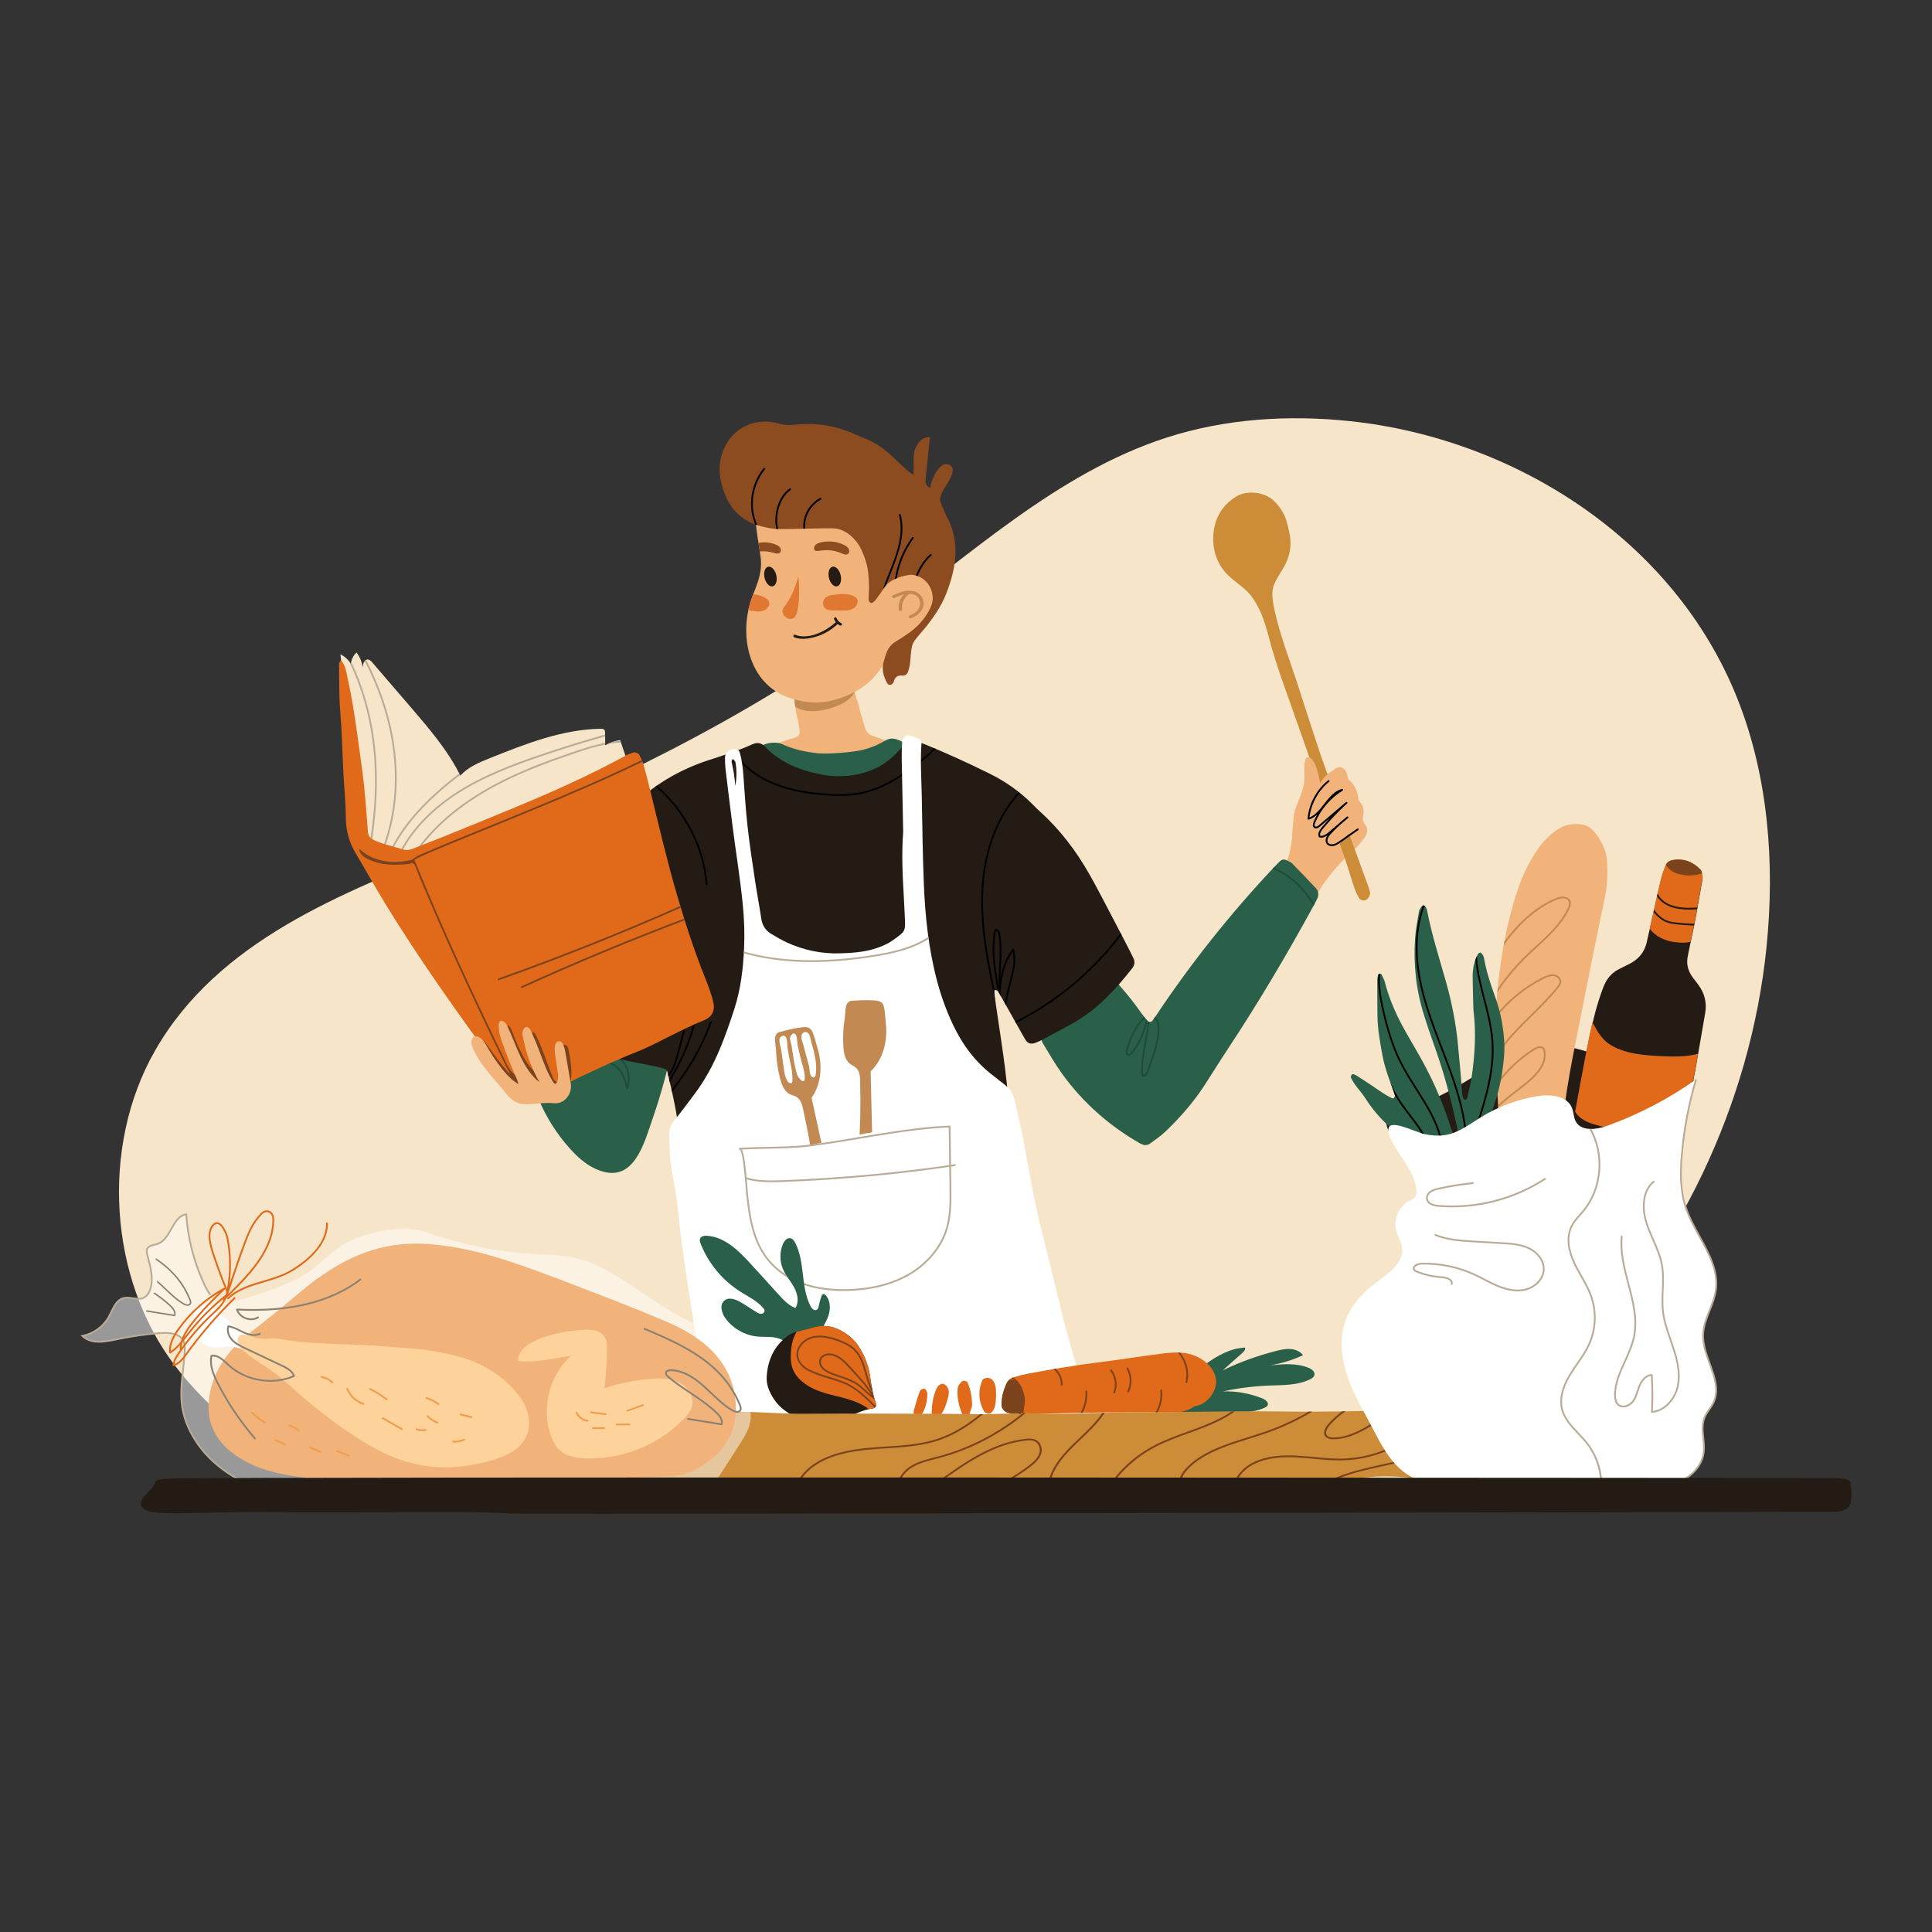 <?xml version="1.0" encoding="utf-8"?>
<!-- Designed by Vexels.com - 2020 All Rights Reserved - https://vexels.com/terms-and-conditions/  -->
<svg version="1.1" id="Layer_1" xmlns="http://www.w3.org/2000/svg" xmlns:xlink="http://www.w3.org/1999/xlink" x="0px" y="0px"
	 viewBox="0 0 1200 1200" enable-background="new 0 0 1200 1200" xml:space="preserve">
<rect x="0" y="0" width="1200" height="1200" fill="#333333" stroke="none"/>
<g>
	<g>
		<path fill="#F6E5C9" d="M960.941,860.45c-23.103,21.263-48.497,39.693-75.65,54.518c-31.429,17.16-61.892,13.149-96.599,13.216
			c-73.369,0.141-146.738,0.28-220.106,0.407c-96.526,0.167-193.087,1.081-289.612,0.278c-9.788-0.088-18.774-0.704-28.254-0.902
			c-27.46-0.573-44.045,1.51-67.377-13.966c-26.943-17.871-54.579-39.398-74.7-65.817C67.549,794.226,62.313,712.22,96.17,652.79
			c39.111-68.654,116.402-98.149,186.753-126.465c90.79-36.543,180.031-79.335,260.117-137.881
			c58.499-42.766,113.495-94.642,181.322-116.573c36.852-11.916,76.043-14.323,114.355-10.268
			c100.899,10.679,201.08,72.876,240.57,172.753c19.031,48.133,23.202,101.945,17.928,153.9
			c-9.99,98.421-55.516,191.279-122.596,259.007C970.156,851.769,965.595,856.167,960.941,860.45z"/>
	</g>
	<g>
		<path fill="#F2B37A" d="M789.62,562.443c0.015-6.436-0.358-11.417,3.061-17.077c2.802-4.64,6.139-8.31,7.701-13.584
			c1.476-4.983,2.004-10.186,2.766-15.309c0.756-5.082,1.795-10.261,4.133-14.881c2.16-4.267,5.872-6.943,8.335-11.043
			c1.638-2.726,3.161-5.892,5.865-7.672c2.686-1.768,5.284-3.499,7.892-5.468c2.441-1.843,5.569-0.802,6.822,2.217
			c0.402,0.97,0.665,1.998,1.008,2.994c0.228,0.661,0.296,1.533,0.761,1.933c3.665,3.151,5.325,7.216,5.816,11.909
			c0.066,0.631,0.596,1.273,1.045,1.793c1.996,2.311,2.582,4.969,1.891,7.875c-0.521,2.19-0.299,4.099,1.124,5.936
			c1.993,2.573,1.595,5.281-0.058,7.846c-0.948,1.471-2.014,2.892-3.196,4.179c-1.901,2.07-3.856,4.106-5.938,5.991
			c-7.881,7.135-14.496,15.273-20.076,24.324c-2.576,4.179-5.59,8.1-8.559,12.021c-1.926,2.543-4.409,4.492-7.343,5.88
			c-2.027,0.959-4.043,1.068-6.154,0.561c-2.582-0.62-4.401-2.181-5.297-4.66C790.627,566.565,790.273,564.835,789.62,562.443z"/>
	</g>
	<g>
		<path fill="#CD8C38" d="M800.618,329.924c1.799,7.129,1.027,13.958-2.237,20.539c-2.728,5.499-7.506,10.689-8.018,16.975
			c-0.349,4.281,0.601,8.55,1.544,12.74c3.24,14.388,8.611,28.441,13.297,42.5c2.547,8.044,12.754,39.479,15.386,47.123
			c4.007,11.634,23.288,64.478,28.762,79.322c0.604,1.638,1.137,3.314,1.537,5.012c0.346,1.472-0.38,2.736-1.244,3.876
			c-1.322,1.744-4.381,1.731-5.413-0.098c-1.03-1.824-2.095-3.678-2.76-5.648c-2.024-5.994-3.779-12.079-5.792-18.078
			c-3.804-11.333-34.213-97.164-39.565-112.426c-3.144-8.967-5.79-17.412-8.209-26.665c-2.309-8.83-5.239-17.876-10.954-25.147
			c-5.095-6.482-12.991-9.893-17.856-16.973c-4.747-6.908-6.422-15.175-5.193-23.432c1.358-9.119,6.01-16.313,14.09-21.234
			c6.507-3.963,17.188-2.723,22.717,2.309c4.006,3.646,6.837,8.004,8.424,13.154C799.754,325.784,800.13,327.871,800.618,329.924z"
			/>
	</g>
	<g>
		<path fill="#F6E5C9" d="M221.003,491.334c-3.189-28.301-6.377-56.601-9.566-84.902c2.733,1.293,5.054,3.441,6.555,6.066
			c0.127-2.739,1.41-5.406,3.471-7.214c2.05,2.689,3.38,5.922,3.816,9.275c0.136-2.136,0.917-4.923,3.058-4.925
			c1.224-0.001,2.182,1.005,2.98,1.933c7.987,9.289,15.973,18.578,23.96,27.866c11.393,13.251,22.908,26.683,30.667,42.341
			c4.825-5.413,11.812-8.281,18.545-10.974c22.082-8.833,44.784-17.795,68.564-18.148c0.825-0.012,1.76,0.033,2.301,0.656
			c0.446,0.513,0.474,1.257,0.48,1.937c0.021,2.557,0.041,5.114,0.062,7.671c2.858-1.64,6.019-2.75,9.275-3.254
			c2.367,6.971,4.735,13.942,7.102,20.912c0.375,1.104,0.754,2.282,0.481,3.416c-0.329,1.362-1.513,2.324-2.647,3.147
			c-21.567,15.645-49.916,18.765-72.811,32.394c-9.999,5.952-18.76,13.798-28.703,19.842c-9.943,6.045-21.749,10.294-33.144,7.938
			c-11.357-2.348-20.136-10.823-26.421-20.147C222.389,517.316,222.309,502.922,221.003,491.334z"/>
	</g>
	<g>
		<g>
			<path fill="#B9AC97" d="M229.999,528.56c3.51-19.929,4.732-38.297,3.683-55.703c-1.351-22.414-6.682-43.493-15.497-61.643
				c-0.076,0.426-0.173,0.849-0.193,1.282c-0.396-0.692-0.855-1.346-1.357-1.964c9.092,18.277,14.579,39.64,15.95,62.389
				c1.024,16.995-0.144,34.928-3.488,54.339C229.391,527.697,229.694,528.129,229.999,528.56z"/>
		</g>
		<g>
			<path fill="#B9AC97" d="M235.306,535.113c9.407-20.132,12.929-43.496,10.174-67.605c-2.198-19.216-8.28-38.565-18.089-57.635
				c-0.333,0.163-0.628,0.395-0.871,0.7c9.689,18.887,15.693,38.043,17.868,57.059c2.714,23.742-0.713,46.741-9.888,66.597
				C234.764,534.527,235.034,534.821,235.306,535.113z"/>
		</g>
		<g>
			<path fill="#B9AC97" d="M385.347,460.182c-1.202,0.048-2.401,0.144-3.599,0.27c-1.517,0.444-2.992,1.017-4.408,1.72
				c2.788-0.496,5.578-0.818,8.375-0.904C385.593,460.906,385.47,460.544,385.347,460.182z"/>
		</g>
		<g>
			<path fill="#B9AC97" d="M299.444,492.924c18.996-11.437,39.658-19.053,59.158-25.577c5.807-1.945,11.549-3.746,17.289-4.887
				c-0.003-0.367-0.006-0.733-0.009-1.1c-5.864,1.145-11.713,2.963-17.629,4.943c-19.559,6.546-40.291,14.188-59.376,25.681
				c-20.634,12.425-36.114,27.525-46.009,44.883c-0.15,0.264-0.058,0.599,0.205,0.75c0.086,0.049,0.18,0.073,0.273,0.073
				c0.19,0,0.376-0.099,0.478-0.277C263.624,520.22,278.973,505.252,299.444,492.924z"/>
		</g>
		<g>
			<path fill="#B9AC97" d="M245.549,534.968c-0.116,0.281,0.017,0.604,0.297,0.719c0.069,0.028,0.141,0.041,0.21,0.041
				c0.216,0,0.421-0.129,0.508-0.339c8.413-20.346,24.925-34.177,37.295-42.199c16.164-10.483,34.647-17.457,52.214-23.43
				c13.088-4.448,26.41-8.583,39.776-12.388c-0.003-0.381-0.006-0.762-0.009-1.143c-13.481,3.833-26.92,8.004-40.121,12.492
				c-17.633,5.994-36.193,12.998-52.458,23.546C265.334,503.893,252.293,518.658,245.549,534.968z"/>
		</g>
		<g>
			<path fill="#B9AC97" d="M293.061,476.105c-1.831,1.084-3.574,2.288-5.146,3.699C289.627,478.541,291.344,477.308,293.061,476.105
				z"/>
		</g>
		<g>
			<path fill="#B9AC97" d="M239.299,538.968c6.834-22.476,26.019-42.123,46.454-57.552c-0.166-0.332-0.354-0.651-0.523-0.982
				c-20.492,15.452-39.787,35.146-46.842,57.73C238.687,538.437,238.993,538.703,239.299,538.968z"/>
		</g>
	</g>
	<g>
		<path fill="#241B14" d="M1051.01,674.131c0.525-1.164,1.062-2.44,0.754-3.679c-0.425-1.714-2.244-2.63-3.873-3.312
			c-4.948-2.069-10-4.01-15.293-4.88c-5.787-0.951-11.71-0.597-17.544-1.201c-16.436-1.7-31.543-10.903-48.052-11.582
			c-37.019-1.522-65.36,39.104-102.409,38.748c-4.96,3.682-4.477,11.77-0.575,16.558c3.902,4.788,10.057,7.037,15.964,8.845
			c21.238,6.499,43.892,10.033,65.707,5.866c5.888-1.125,11.661-2.799,17.555-3.889c20.977-3.877,44.977-0.994,61.261-14.776
			c4.804-4.066,8.584-9.607,13.963-12.97C1045.97,683.17,1047.019,682.98,1051.01,674.131z"/>
	</g>
	<g>
		<path fill="#F2B37A" d="M928.826,649.753c-0.431-15.866,0.685-31.67,2.745-47.367c2.336-17.798,6.013-35.342,12.025-52.328
			c2.955-8.348,7.008-16.106,12.077-23.35c3.056-4.368,6.777-8.05,11.147-11.115c4.214-2.956,8.826-4.159,13.941-3.742
			c3.69,0.301,6.837,1.657,9.221,4.491c4.632,5.506,7.831,11.695,8.241,19.011c0.415,7.393,0.18,14.754-1.41,22.041
			c-2.548,11.677-14.328,70.257-17.757,87.852c-2.689,13.802-5.449,27.592-7.169,41.56c-1.161,9.42-2.215,18.853-3.39,28.272
			c-0.739,5.928-1.347,11.891-2.489,17.746c-1.504,7.708-4.681,14.732-10.14,20.546c-1.459,1.554-3.148,2.815-5.332,3.199
			c-3.322,0.584-6.222-0.2-8.786-2.466c-3.026-2.674-4.777-6.126-5.804-9.87c-1.019-3.716-1.73-7.546-2.202-11.373
			c-0.515-4.178-0.487-8.4-1.658-12.521c-0.566-1.991-0.537-4.18-0.589-6.283c-0.339-13.715-0.831-27.416-1.907-41.102
			C928.984,665.247,929.037,657.489,928.826,649.753z"/>
	</g>
	<g>
		<g>
			<path fill="#C28953" d="M975.202,559.229c-1.479-2.972-5.7-2.766-9.227-1.241c-11.643,5.036-22.084,13.892-31.589,26.824
				c-0.161,0.852-0.322,1.704-0.475,2.557c9.751-13.806,20.483-23.173,32.501-28.372c2.273-0.984,6.48-1.939,7.807,0.722
				c0.766,1.538-0.034,3.524-0.702,4.886c-4.484,9.121-12.221,16.226-19.701,23.097c-2.316,2.128-4.712,4.328-6.976,6.557
				c-6.188,6.089-11.742,12.772-16.621,19.932c-0.073,0.744-0.13,1.49-0.198,2.234c5.093-7.719,10.986-14.886,17.589-21.384
				c2.25-2.212,4.639-4.407,6.948-6.529c7.556-6.939,15.369-14.115,19.945-23.421C975.274,563.52,976.185,561.203,975.202,559.229z"
				/>
		</g>
		<g>
			<path fill="#C28953" d="M969.727,609.705c0.046-2.536-2.409-4.336-4.709-4.551c-2.3-0.198-4.496,0.754-6.382,1.677
				c-11.533,5.647-21.606,13.802-29.587,23.777c-0.028,0.619-0.059,1.239-0.083,1.858c8.018-10.389,18.314-18.851,30.154-24.647
				c1.75-0.857,3.783-1.763,5.796-1.57c1.82,0.17,3.746,1.589,3.712,3.434c-0.023,1.19-0.82,2.285-1.637,3.305
				c-4.975,6.228-10.759,11.935-16.354,17.453c-2.943,2.906-5.988,5.908-8.884,8.958c-5.35,5.632-9.553,10.82-12.801,15.856
				c0.013,0.687,0.028,1.374,0.04,2.061c3.323-5.438,7.731-11.027,13.558-17.161c2.884-3.035,5.922-6.033,8.859-8.93
				c5.617-5.541,11.426-11.271,16.441-17.549C968.784,612.508,969.698,611.239,969.727,609.705z"/>
		</g>
		<g>
			<path fill="#C28953" d="M948.613,673.042c8.446-6.866,12.144-13.322,11.307-19.74c-0.1-0.762-0.321-1.864-1.08-2.629
				c-1.333-1.342-3.61-1.149-6.254,0.518c-9.002,5.679-16.772,13.016-23.008,21.535c0.006,0.075,0.008,0.151,0.013,0.226
				c0.039,0.491,0.064,0.982,0.101,1.473c6.276-8.863,14.225-16.466,23.48-22.304c1.029-0.649,3.562-2.012,4.887-0.672
				c0.525,0.528,0.692,1.392,0.77,1.995c0.785,6.007-2.783,12.139-10.909,18.743c-1.949,1.585-3.978,3.146-5.94,4.656
				c-3.891,2.991-7.9,6.091-11.523,9.545c0.026,0.484,0.049,0.968,0.074,1.452c0.09-0.088,0.168-0.177,0.259-0.265
				c3.688-3.576,7.841-6.772,11.86-9.86C944.618,676.201,946.653,674.636,948.613,673.042z"/>
		</g>
	</g>
	<g>
		<path fill="#2A604A" d="M915.135,626.589c-0.117-4.886-0.375-12.258-0.443-19.632c-0.046-4.961,0.825-9.787,3.204-14.218
			c0.282-0.525,1.1-1.153,1.574-1.083c0.547,0.081,1.078,0.823,1.45,1.388c0.377,0.573,0.678,1.257,0.795,1.93
			c1.451,8.344,4.097,16.347,6.97,24.276c2.77,7.645,4.501,15.525,5.283,23.588c0.406,4.181,0.626,8.445,0.294,12.621
			c-1.148,14.464-4.285,28.464-10.669,41.608c-1.381,2.844-2.719,5.71-4.107,8.551c-3.266,6.688-5.813,13.552-5.672,21.168
			c0.018,0.973-0.475,2.051-1.015,2.899c-0.248,0.389-1.475,0.673-1.759,0.428c-1.035-0.896-1.963-1.965-2.745-3.097
			c-2.084-3.019-4.898-5.66-8.367-5.871c-3.874-0.235-6.543-1.946-9.424-4.02c-2.549-1.834-5.319-3.445-8.174-4.755
			c-14.487-6.648-25.772-16.89-34.305-30.246c-2.833-4.435-6.862-8.033-8.992-12.931c-0.191-0.44,0.306-1.239,0.611-1.802
			c0.1-0.185,0.636-0.274,0.912-0.195c0.655,0.188,1.324,0.422,1.897,0.782c2.083,1.306,4.115,2.693,6.191,4.009
			c5.325,3.378,10.253,7.384,15.977,10.128c0.288,0.138,0.894,0.17,1.009,0.008c0.367-0.516,0.914-1.243,0.781-1.716
			c-0.568-2.014-1.326-3.977-2.069-5.938c-2.369-6.25-4.49-12.573-5.719-19.16c-1.482-7.945-2.916-15.905-3.058-24.012
			c-0.136-7.729-0.131-15.461-0.108-23.192c0.003-1.003,0.445-2.019,0.784-2.995c0.063-0.182,0.603-0.274,0.92-0.27
			c0.303,0.005,0.779,0.106,0.876,0.309c0.749,1.561,1.657,3.097,2.081,4.753c2.9,11.329,7.729,21.826,13.512,31.926
			c2.095,3.659,4.173,7.328,6.306,10.965c8.562,14.602,15.531,29.914,20.674,46.053c0.85,2.669,1.855,5.294,2.91,7.889
			c0.166,0.409,0.97,0.593,1.514,0.777c0.078,0.027,0.519-0.54,0.514-0.827c-0.033-1.742,0.084-3.53-0.268-5.215
			c-3.816-18.241-8.646-36.199-15.042-53.724c-2.046-5.605-3.884-11.29-5.688-16.979c-4.944-15.589-6.748-31.585-5.619-47.866
			c0.388-5.589,1.452-11.139,2.403-16.673c0.222-1.294,1.151-2.515,1.952-3.628c0.201-0.28,1.474-0.254,1.721,0.057
			c0.629,0.788,1.183,1.774,1.369,2.756c2.878,15.218,7.684,29.919,11.858,44.793c3.61,12.862,6.157,25.925,7.385,39.291
			c0.9,9.794,1.933,19.571,2.501,29.394c0.06,1.033,0.374,2.059,0.643,3.069c0.219,0.818,0.837,1.157,1.661,0.935
			c0.296-0.08,0.717-0.334,0.772-0.578c1.002-4.431,2.231-8.834,2.871-13.32C915.956,655.75,917.052,642.45,915.135,626.589z"/>
	</g>
	<g>
		<g>
			<path d="M889.846,716.7c-1.676-5.238-3.999-10.276-6.926-14.902c-2.093-3.308-4.511-6.454-6.85-9.497
				c-1.884-2.453-3.832-4.987-5.588-7.581c-2.633-3.887-4.949-8.066-6.981-12.558c0.282,0.769,0.554,1.542,0.844,2.309
				c0.699,1.844,1.398,3.692,1.953,5.58c1.038,1.813,2.12,3.585,3.274,5.288c1.776,2.62,3.734,5.167,5.627,7.633
				c2.324,3.024,4.726,6.149,6.792,9.416c2.636,4.164,4.767,8.67,6.377,13.355C888.862,716.059,889.365,716.365,889.846,716.7z"/>
		</g>
		<g>
			<path d="M927.504,646.389c-0.649-8.842-2.908-17.562-5.094-25.994c-0.898-3.462-1.826-7.042-2.628-10.578
				c-1.022-4.504-2.076-10.033-2.443-15.938c-0.345,0.729-0.665,1.464-0.936,2.211c0.466,5.163,1.398,9.968,2.307,13.972
				c0.805,3.55,1.735,7.139,2.635,10.608c2.174,8.387,4.421,17.057,5.061,25.801c1.367,18.66-4.526,37.018-10.225,54.772
				c-1.633,5.086-3.307,10.301-4.811,15.522c0.771-18.359-4.564-36.254-9.484-50.148c-1.909-5.391-3.992-10.822-6.005-16.074
				c-4.663-12.163-9.484-24.74-12.464-37.611c-3.135-13.533-5.184-32.739,1.471-50.336c-0.239-0.152-0.716-0.206-1.112-0.16
				c-6.649,17.79-4.588,37.116-1.431,50.745c2.998,12.944,7.833,25.558,12.51,37.755c2.011,5.247,4.09,10.672,5.994,16.046
				c5.395,15.232,11.291,35.294,8.982,55.407c-0.032,0.286,0.162,0.55,0.446,0.604c0.034,0.006,0.068,0.009,0.101,0.009
				c0.246,0,0.468-0.165,0.532-0.412c1.829-7.023,4.112-14.134,6.32-21.011C922.959,683.725,928.886,665.263,927.504,646.389z"/>
		</g>
		<g>
			<path d="M880.234,676.191c-3.502-5.524-7.122-11.237-10.064-17.182c-4.454-8.999-7.805-19.229-10.863-33.163
				c-1.539-7.011-2.714-14.219-2.067-20.998c-0.025-0.001-0.054-0.006-0.077-0.007c-0.318-0.005-0.857,0.088-0.92,0.27
				c-0.052,0.149-0.107,0.3-0.161,0.45c-0.496,6.674,0.653,13.691,2.152,20.521c3.079,14.025,6.456,24.332,10.951,33.417
				c2.968,5.994,6.604,11.733,10.121,17.281c3.026,4.772,6.154,9.71,8.834,14.776c5.513,10.425,8.095,20.048,7.81,28.739
				c0.351,0.133,0.714,0.248,1.083,0.353c0.367-8.967-2.249-18.883-7.92-29.608C886.412,685.935,883.271,680.982,880.234,676.191z"
				/>
		</g>
	</g>
	<g>
		<path fill="#2A604A" d="M748.932,847.211c7.248-5.219,15.431-9.867,24.357-10.172c0.455,1.156-0.566,2.324-1.494,3.15
			c-4.105,3.65-8.211,7.301-12.316,10.951c10.618-5.121,21.753-9.169,33.181-12.064c2.905-0.736,5.883-1.402,8.872-1.183
			s6.034,1.444,7.816,3.854c-6.509,3.001-13.422,5.124-20.493,6.297c8.04-0.785,16.452-1.521,23.934,1.525
			c1.967,0.801,4.143,2.506,3.606,4.561c-0.319,1.219-1.502,1.986-2.63,2.548c-7.701,3.839-16.698,3.585-25.297,3.912
			c-9.687,0.369-19.341,1.584-28.817,3.628c8.369-0.247,16.785,1.262,24.547,4.401c1.882,0.761,4.092,2.59,3.099,4.361
			c-0.336,0.599-0.97,0.96-1.587,1.261c-4.962,2.424-10.64,2.843-16.159,3.01c-7.869,0.237-15.743,0.045-23.613-0.147
			c-7.392-0.181-15.642,0.617-22.926-0.633c-6.17-1.059-6.637-6.68-2.928-11.237c2.596-3.19,7.233-3.945,10.787-5.599
			C737.489,856.551,743.047,851.448,748.932,847.211z"/>
	</g>
	<g>
		<path fill="#2A604A" d="M710.976,711.328c-1.032-0.4-2.069-0.659-2.961-1.17c-19.162-10.986-35.389-25.313-48.329-43.211
			c-4.308-5.959-7.926-12.418-11.813-18.678c-0.547-0.88-0.833-1.923-1.233-2.893c-0.34-0.824,0.152-2.305,0.96-2.711
			c1.232-0.62,2.648-1.013,3.679-1.871c6.245-5.2,13.289-9.15,20.245-13.256c5.44-3.211,10.798-6.561,16.17-9.884
			c0.888-0.549,1.672-1.271,2.486-1.935c1.072-0.875,1.461-2.594,0.799-3.755c-1.04-1.821-2.149-3.603-3.184-5.427
			c-0.132-0.233,0.008-0.62,0.022-0.936c0.592,0.053,1.43-0.13,1.74,0.193c7.308,7.611,13.961,15.764,20.048,24.383
			c1.003,1.42,2.155,2.738,3.268,4.078c0.564,0.679,2.26,0.58,2.783-0.137c0.827-1.133,1.669-2.257,2.447-3.423
			c21.891-32.793,46.361-63.533,73.401-92.227c1.201-1.274,2.413-2.544,3.708-3.718c1.156-1.048,2.562-1.104,3.921-0.428
			c1.242,0.618,2.636,1.159,3.579,2.114c4.935,4.994,9.794,10.066,14.578,15.205c1.867,2.006,1.918,4.441,0.741,6.865
			c-0.766,1.578-1.607,3.122-2.449,4.661c-16.533,30.199-34.06,59.8-53.054,88.525c-4.842,7.322-9.448,14.8-14.229,22.163
			c-6.921,10.659-15.214,20.194-24.383,28.945c-3.026,2.888-6.548,5.271-9.947,7.743
			C713.196,711.107,711.991,711.081,710.976,711.328z"/>
	</g>
	<g>
		<path fill="#2A604A" d="M382.258,728.399c13.564-1.765,18.58-20.47,23.139-33.69c5.309-15.396,9.63-31.173,12.76-47.159
			c0.864-4.411-9.841-8.491-12.92-10.415c-0.879-0.549-1.655-1.271-2.46-1.935c-1.061-0.875-1.446-2.594-0.79-3.755
			c1.029-1.821,2.127-3.603,3.151-5.427c0.131-0.233-0.008-0.62-0.022-0.936c-0.586,0.053-1.415-0.13-1.722,0.193
			c-7.233,7.61-13.817,15.764-19.841,24.383c-0.993,1.42-2.133,2.738-3.234,4.078c-0.558,0.679-2.237,0.581-2.754-0.137
			c-0.819-1.133-1.652-2.257-2.422-3.423c-21.665-32.793-45.883-63.532-72.643-92.227c-1.188-1.274-2.388-2.544-3.67-3.718
			c-1.144-1.048-2.536-1.104-3.88-0.428c-1.23,0.618-2.609,1.159-3.542,2.114c-4.884,4.994-9.693,10.065-14.428,15.205
			c-1.848,2.006-1.898,4.44-0.734,6.865c0.758,1.578,1.59,3.122,2.424,4.661c12.724,23.485,26.062,46.642,40.215,69.297
			c6.538,10.465,10.983,19.596,15.644,30.742c4.727,11.303,11.38,21.802,19.6,30.888c4.254,4.702,9.009,9.09,14.693,11.901
			C374.073,728.074,378.494,728.888,382.258,728.399z"/>
	</g>
	<g>
		<path fill="#1A4E39" d="M389.56,676.764L389.56,676.764c-0.246-0.009-0.466-0.178-0.525-0.419
			c-1.36-5.5-2.785-10.305-6.469-13.367c-3.5-2.912-8.229-3.542-13.599-4.018c-5.258-0.47-11.799-1.05-17.08,1.652
			c-0.266,0.14-0.599,0.032-0.74-0.238c-0.139-0.271-0.031-0.601,0.239-0.741c5.566-2.848,12.281-2.249,17.677-1.768
			c4.525,0.402,10.158,0.9,14.205,4.268c3.612,3.003,5.231,7.781,6.3,11.84c1.043-5.313,0.088-11.692-4.458-15.526
			c-1.728-1.458-3.836-2.427-5.874-3.363l-17.986-8.275c-0.276-0.129-0.396-0.455-0.27-0.73c0.127-0.277,0.457-0.397,0.729-0.271
			l17.986,8.275c2.105,0.969,4.282,1.969,6.123,3.522c5.543,4.676,6.141,12.798,4.274,18.773
			C390.021,676.607,389.799,676.764,389.56,676.764z"/>
	</g>
	<g>
		<path fill="#F2B37A" d="M596.631,500.277c-1.826,2.661-4.377,4.486-7.126,6.114c-6.136,3.585-12.822,5.718-19.706,7.148
			c-13.46,2.837-27.139,3.453-39.697,4.113c-21.179-0.902-41.061-2.683-60.063-9.853c-6.268-2.353-12.338-5.036-18.1-8.445
			c-2.727-1.627-5.3-3.431-7.346-5.916c-2.133-2.595-2.529-7.17-0.506-9.853c1.254-1.649,2.683-3.299,4.355-4.509
			c3.101-2.265,6.378-4.355,9.743-6.224c9.523-5.322,19.53-9.589,29.888-12.976c1.671-0.55,3.365-0.968,5.036-1.539
			c3.365-1.166,3.981-2.111,3.453-5.344c-0.418-2.419-0.704-4.883-1.32-7.236c-0.616-2.287-1.012-4.597-1.32-6.906
			c-0.55-3.959-0.792-7.939-1.298-11.876c-0.176-1.43-0.242-2.837-0.22-4.244c0.044-3.123,0.55-6.268,1.232-9.347
			c0.308-1.342,0.748-2.705,1.298-3.981c2.353-5.63,8.005-8.137,13.877-6.158c5.476,1.848,10.007,5.036,13.592,9.589
			c0.396,0.506,0.77,1.012,1.144,1.517h0.022c2.089,2.903,3.827,6.048,5.102,9.391c0.77,2.089,1.496,4.2,2.177,6.312
			c0.836,2.551,1.605,5.124,2.419,7.697c0.528,1.671,0.726,3.431,1.254,5.102c4.706,15.439,2.287,12.03,15.527,17
			c10.534,3.937,20.717,8.687,30.614,14.032c4.333,2.331,8.445,5.014,11.876,8.621c2.199,2.309,4.069,4.816,5.279,7.808
			C599.292,493.877,598.786,497.154,596.631,500.277z"/>
	</g>
	<g>
		<path fill="#C28953" d="M530.85,430.054c-1.54,2.551-3.849,4.706-6.422,6.224c-7.302,4.288-22.499,8.379-30.504,2.573
			c-0.55-3.959-0.792-7.939-1.298-11.876c-0.176-1.43-0.242-2.837-0.22-4.244c6.686-6.158,21.663-8.16,28.107-8.445
			c0.99-0.044,2.023-0.022,3.035,0.066h0.022c2.089,2.903,3.827,6.048,5.102,9.391C529.443,425.831,530.169,427.943,530.85,430.054z
			"/>
	</g>
	<g>
		<path fill="#2A604A" d="M511.225,468.036c7.314,0.126,19.759-1.015,25.208-2.416c4.797-1.234,9.295-3.113,13.516-5.668
			c2.648-1.603,5.323-1.478,8.043-0.31c1.897,0.815,4.332,1.362,4.414,3.868c0.094,2.896-6.104,8.815-8.002,10.992
			c-3.177,3.643-6.825,6.848-10.514,9.958c-6.581,5.546-13.485,10.906-21.432,14.208c-7.947,3.302-17.141,4.376-25.158,1.247
			c-4.521-1.764-8.462-4.766-11.983-8.106c-5.706-5.412-13.409-13.821-15.359-21.697c-1.979-7.997,10.516-10.415,16.001-7.855
			c7.038,3.285,14.583,4.867,22.312,5.629C509.107,467.968,510.106,468.017,511.225,468.036z"/>
	</g>
	<g>
		<path fill="#F2B37A" d="M574.352,390.313c-4.684,5.388-10.204,9.765-17.286,11.524c-2.639,0.66-4.377,1.891-5.366,4.421
			c-6.378,16.099-18.782,24.852-35.145,28.876c-9.611,2.353-18.87,1.122-27.909-2.331c-21.443-8.182-28.327-32.769-23.862-53.773
			c0.66-3.123,1.562-6.158,2.705-9.061l0.33-0.858c0.946-2.331,1.87-4.662,2.683-7.038c1.804-5.366,2.749-10.886,1.87-16.583
			c-0.154-0.99-1.738-11.106-1.936-12.492c-0.506-3.475-0.901-6.972-1.253-10.447c-0.11-1.122,0.462-2.089,1.562-2.419
			c4.355-1.363,8.731-2.595,13.086-3.981c5.103-1.627,10.338-1.809,16.605-1.957c6.977-0.165,14.339,1.804,21.311,5.432
			c12.074,6.268,18.958,16.363,21.531,29.559c0.616,3.123,1.1,6.224,1.693,9.347c0.154,0.836,1.649,1.452,2.551,1.1
			c2.903-1.209,5.806-2.463,8.753-3.585c6.07-2.331,11.81-1.056,17.221,1.979c4.97,2.793,7.543,7.235,7.808,12.932
			C581.676,378.349,579.169,384.815,574.352,390.313z"/>
	</g>
	<g>
		<path fill="#241B14" d="M517.537,777.464c-9.711-0.092-25.184-0.232-40.658-0.386c-7.746-0.077-15.492-0.264-23.02-2.371
			c-3.373-0.944-6.784-1.879-9.998-3.243c-5.526-2.346-8.925-6.636-10.36-12.5c-4.26-17.402-10.055-34.386-11.492-52.353
			c-1.151-14.387-4.142-26.45-7.429-40.64c-0.137-0.593-0.295-1.226-0.749-1.633c-0.333-0.298-0.778-0.429-1.207-0.552
			c-13.056-3.732-27.205-4.075-39.335-10.604c-10.892-5.862-18.66-16.419-23.499-27.802c-4.839-11.384-7.051-23.68-9.228-35.857
			c-2.19-12.25-6.886-27.396,1.38-37.757c6.02-7.546,12.935-14.576,19.854-21.317c4.785-4.661,9.418-9.479,14.226-14.115
			c6.328-6.101,12.702-12.158,19.161-18.12c13.131-12.119,28.375-20.696,45.311-26.181c9.031-2.925,18.066-5.78,26.728-9.691
			c2.863-1.293,5.417-1.14,7.686,1.225c9.666,10.073,21.974,14.92,35.311,17.528c6.948,1.358,14.035,1.354,20.999,0.121
			c9.949-1.762,18.638-6.135,25.693-13.521c1.941-2.032,3.882-4.075,5.965-5.958c1.652-1.493,3.737-1.975,5.906-1.361
			c2.021,0.572,4.026,1.244,5.969,2.04c13.664,5.601,27.082,11.744,40.306,18.315c9.85,4.894,18.68,11.194,26.437,18.998
			c1.488,1.496,2.964,3.009,4.531,4.421c12.407,11.182,22.335,24.336,30.566,38.785c4.348,7.633,8.351,15.464,12.455,23.235
			c3.774,7.147,13.829,26.482,14.977,29.045c0.913,2.04,0.811,4.145-0.62,5.975c-10.239,13.084-21.301,25.321-35.928,33.7
			c-6.706,3.841-13.568,7.411-20.378,11.067c-1.234,0.663-2.548,1.187-3.852,1.709c-2.841,1.138-4.869,0.555-6.326-1.849
			c-1.093-1.803-2.119-3.647-3.15-5.487c-4.639-8.277-9.252-16.568-13.951-24.811c-0.241-0.423-1.175-0.502-1.809-0.609
			c-0.143-0.024-0.562,0.521-0.543,0.782c0.102,1.399,0.263,2.797,0.473,4.184c0.945,6.255,5.227,34.758,6.205,42.782
			c1.701,13.958,3.116,27.951,4.894,41.898c1.466,11.505,3.294,22.964,4.941,34.446c0.349,2.433,0.569,4.884,0.919,7.317
			c0.784,5.452-0.793,10.436-2.962,15.307c-1.652,3.71-4.403,6.347-8.132,7.874c-2.271,0.93-4.596,1.825-6.982,2.353
			c-4.457,0.986-8.946,2.086-13.476,2.439c-12.262,0.958-24.458,2.652-36.801,2.792
			C552.129,777.248,537.727,778.329,517.537,777.464z"/>
	</g>
	<g>
		<g>
			<path d="M617.938,619.876c-0.209-1.388-0.371-2.785-0.473-4.184c-0.013-0.176,0.173-0.471,0.34-0.644
				c-4.489-21.21-8.415-42.98-6.924-64.857c1.576-23.14,9.692-43.517,22.635-57.635c-0.286-0.23-0.565-0.469-0.853-0.696
				c-13.085,14.3-21.287,34.892-22.879,58.258c-1.695,24.872,3.553,49.536,8.716,73.403
				C618.313,622.306,618.122,621.092,617.938,619.876z"/>
		</g>
		<g>
			<path d="M696.608,580.682c-0.188-0.362-0.378-0.723-0.565-1.085c-17.226,23.01-39.857,42.002-65.545,54.89
				c0.179,0.32,0.358,0.639,0.537,0.959C656.698,622.562,679.329,603.624,696.608,580.682z"/>
		</g>
		<g>
			<path d="M580.066,464.656c-2.794,3.043-6.066,5.82-9.408,8.444c-9.952,7.811-22.019,16.177-36.075,18.992
				c-7.972,1.596-16.12,1.259-22.325,0.788c-14.142-1.072-25.086-3.604-34.442-7.97c-9.306-4.342-16.835-10.651-21.835-18.087
				c-0.354,0.128-0.704,0.265-1.058,0.391c5.11,7.698,12.848,14.224,22.426,18.693c9.481,4.424,20.547,6.989,34.824,8.069
				c2.771,0.21,5.923,0.395,9.279,0.395c4.247,0,8.818-0.294,13.345-1.201c14.281-2.861,26.485-11.314,36.537-19.207
				c3.374-2.648,6.825-5.578,9.78-8.865C580.767,464.951,580.416,464.804,580.066,464.656z"/>
		</g>
		<g>
			<path d="M438.336,549.244c0.023,0.29,0.263,0.509,0.548,0.509l0.043-0.002c0.303-0.021,0.529-0.286,0.507-0.589
				c-1.771-23.343-13.597-45.853-31.328-61.234c-0.31,0.214-0.622,0.425-0.93,0.642C424.811,503.767,436.58,526.092,438.336,549.244
				z"/>
		</g>
		<g>
			<path d="M417.648,666.964c-0.668,1.19-1.339,2.39-2,3.6c0.127,0.547,0.251,1.09,0.377,1.632c0.848-1.58,4.548-8.191,5.484-9.954
				c9.977-18.795,14.883-39.969,14.187-61.234c-0.01-0.273-0.216-0.505-0.489-0.528c-0.268-0.023-0.523,0.142-0.593,0.406
				l-13.632,51.733c-1.323,5.017-2.691,10.206-5.704,14.51c-0.104,0.148-0.224,0.276-0.331,0.42
				c0.108,0.464,0.215,0.924,0.322,1.384c0.319-0.389,0.634-0.781,0.909-1.173c3.127-4.465,4.583-9.989,5.868-14.862l12.615-47.873
				c-0.006,19.727-4.858,39.25-14.122,56.702C419.605,663.48,418.627,665.222,417.648,666.964z"/>
		</g>
		<g>
			<path d="M441.715,634.37c-0.286-0.097-0.6,0.047-0.704,0.331c-5.508,15.161-13.714,29.496-23.941,42.052
				c0.103,0.454,0.199,0.902,0.3,1.353c10.559-12.809,19.028-27.486,24.674-43.032C442.148,634.791,442.001,634.475,441.715,634.37z
				"/>
		</g>
		<g>
			<path d="M621.636,618.738c-0.013-0.237-0.023-0.473-0.035-0.709c0.002,0.228,0.018,0.456,0.021,0.685L621.636,618.738z"/>
		</g>
		<g>
			<path d="M621.477,605.09c0.06-1.772,0.151-3.548,0.242-5.324c0.339-6.654,0.692-13.535-0.599-20.184
				c-0.184-0.943-0.859-2.124-1.749-2.453c-0.468-0.17-0.951-0.097-1.357,0.226c-0.526,0.419-0.637,1.103-0.702,1.509l0,0
				c-1.892,11.946-0.144,22.307,1.706,33.278c0.172,1.023,0.339,2.084,0.511,3.123c0.129,0.068,0.231,0.151,0.291,0.255
				c0.231,0.405,0.458,0.813,0.688,1.219c0.039-2.927,0.294-6.252,0.938-9.73C621.457,606.369,621.455,605.726,621.477,605.09z
				 M620.62,599.71c-0.09,1.783-0.181,3.565-0.243,5.341c-0.092,2.71-0.114,5.438-0.062,8.174c-0.071-0.423-0.143-0.846-0.214-1.267
				c-1.835-10.878-3.568-21.155-1.704-32.923c0.054-0.337,0.122-0.681,0.3-0.82c0.115-0.092,0.198-0.09,0.292-0.056
				c0.413,0.155,0.915,0.932,1.05,1.632C621.305,586.31,620.957,593.12,620.62,599.71z"/>
		</g>
		<g>
			<path d="M629.85,589.602c-0.056-0.202-0.221-0.354-0.426-0.393c-0.206-0.039-0.416,0.039-0.542,0.206
				c-4.175,5.497-6.357,11.754-7.438,17.592c-0.643,3.478-0.898,6.803-0.938,9.73c0.374,0.658,0.743,1.318,1.116,1.976
				c-0.004-0.229-0.02-0.456-0.021-0.685c0-0.029-0.003-0.057-0.003-0.085c-0.043-7.483,1.24-18.11,7.466-26.918
				c1.317,6.226-0.434,12.753-2.131,19.078c-0.293,1.091-0.584,2.178-0.859,3.258c-0.816,3.206-1.481,6.436-2.006,9.682
				c0.293,0.52,0.588,1.039,0.88,1.559c0.547-3.68,1.268-7.341,2.191-10.97c0.274-1.076,0.564-2.156,0.856-3.243
				C629.832,603.539,631.733,596.456,629.85,589.602z"/>
		</g>
	</g>
	<g>
		<path fill="#8C4C20" d="M561.92,290.72c1.659,1.478,3.41,2.938,5.328,4.344c0.644-4.797-0.277-9.737,0.678-14.482
			c0.955-4.745,4.863-9.568,9.666-8.97c-0.862,8.36-1.723,16.72-2.584,25.08c-0.13,1.265-0.257,2.573,0.134,3.783
			c0.391,1.21,1.443,2.303,2.715,2.32c0.255-4.339,6.393-18.667,12.813-13.386c3.839,3.158-3.539,12.459-5.189,15.773
			c-1.125,2.258-2.261,4.929-1.158,7.203c1.295,2.665,2.272,5.727,3.655,8.291c8.633,16.002,5.946,31.999-0.198,47.885
			c-3.067,7.932-7.866,14.919-13.247,21.471c-8.697,10.587-8.077,7.797-9.23,21.503c-0.146,1.735-0.631,3.457-1.106,5.144
			c-0.525,1.867-1.842,3.138-3.808,2.945c-3.028-0.297-4.597,1.039-5.272,3.823c-0.079,0.324-0.342,0.605-0.528,0.899
			c-0.836,1.322-2.792,1.361-3.502,0.08c-2.471-4.452-3.715-9.074-2.026-14.127c0.557-1.665,0.951-3.392,1.605-5.016
			c1.071-2.658,2.71-4.907,5.193-6.474c2.675-1.689,5.361-3.367,7.965-5.162c4.383-3.021,8.201-6.665,11.181-11.082
			c1.367-2.026,2.594-4.212,3.478-6.483c2.557-6.564-0.907-14.841-7.37-17.795c-2.254-1.03-4.661-1.568-7.192-1.084
			c-3.121,0.596-6.155,1.399-8.989,2.921c-2.525,1.356-4.715,2.965-6.211,5.51c-1.244,2.117-2.724,4.1-4.168,6.092
			c-1.827,2.52-3.239,3.299-4.09,2.544c-1.245-1.105-0.983-2.499-0.893-3.801c0.339-4.93,0.252-9.841-0.31-14.75
			c-0.566-4.946-2.108-9.6-4.15-14.107c-1.473-3.249-3.584-6.05-6.218-8.434c-3.217-2.912-6.924-4.859-11.342-5.007
			c-3.156-0.106-6.321-0.002-9.481,0.053c-7.735,0.135-15.469,0.341-23.204,0.428c-4.246,0.048-8.358-0.811-12.473-1.883
			c-11.115-2.896-18.456-9.936-22.406-20.468c-2.74-7.306-4.12-14.805-2.039-22.718c4.184-15.914,18.913-24.896,34.842-20.727
			c3.121,0.817,6.135,1.417,9.334,1.022c1.046-0.129,2.109-0.106,3.158-0.214c12.559-1.291,24.494,1.042,35.963,6.142
			c2.569,1.142,5.175,2.201,7.764,3.3C549.152,277.415,554.658,284.248,561.92,290.72z"/>
	</g>
	<g>
		<path fill="#FFFFFF" d="M560.984,516.734c-0.294-14.348-0.649-30.175-0.918-46.004c-0.06-3.505,0.099-7.02,0.319-10.52
			c0.131-2.082,2.538-3.879,4.53-3.374c2.021,0.513,4.041,1.186,5.896,2.117c0.765,0.384,1.614,1.665,1.553,2.471
			c-0.826,10.902-0.064,21.789,0.156,32.678c0.37,18.291,0.548,36.591,1.289,54.867c0.828,20.407,2.987,40.675,8.273,60.505
			c2.455,9.208,5.664,18.122,9.718,26.73c5.937,12.606,14.012,23.547,25.23,32.003c1.404,1.059,2.758,2.184,4.148,3.262
			c7.476,5.802,7.435,5.811,9.805,15.309c3.323,13.316,5.758,26.813,8.166,40.309c2.409,13.505,5.091,26.937,8.507,40.232
			c3.762,14.641,7.31,29.337,10.834,44.038c3.937,16.423,8.881,32.561,13.519,48.788c3.188,11.153,6.158,22.369,9.186,33.568
			c0.365,1.351,0.551,2.761,0.704,4.157c0.433,3.948-1.444,6.865-4.569,8.881c-2.997,1.933-6.414,2.857-10.036,2.765
			c-5.978-0.152-11.989,0.022-17.928-0.546c-15.091-1.441-30.222-1.658-45.343-1.637c-19.349,0.027-38.705,0.373-58.043,1.034
			c-10.897,0.372-21.781,1.127-32.693,0.974c-16.9-0.237-33.718-1.536-50.427-4.096c-2.771-0.424-5.462-1.34-8.221-1.872
			c-3.098-0.597-5.099-2.526-6.051-5.3c-2.394-6.981-4.989-13.937-6.713-21.094c-4.446-18.46-8.146-37.086-11.045-55.861
			c-1.824-11.814-3.804-23.606-5.471-35.442c-1.667-11.839-3.327-23.694-4.423-35.595c-0.681-7.391-2.176-14.605-3.488-21.856
			c-1.388-7.671-1.591-15.384-1.806-23.116c-0.102-3.645,1.107-6.743,3.517-9.643c4.267-5.134,8.171-10.571,12.198-15.904
			c6.398-8.473,11.414-17.728,15.535-27.493c3.558-8.433,6.549-17.064,9.341-25.776c3.9-12.172,5.361-24.727,5.937-37.402
			c0.415-9.139,0.077-18.253-0.838-27.395c-1.649-16.458-4.363-32.763-6.424-49.158c-1.053-8.372-3.918-31.397-4.251-34.541
			c-0.258-2.437-0.367-4.902-0.349-7.354c0.019-2.642,2.888-5.315,5.631-5.275c1.386,0.02,3.139,0.839,3.447,1.896
			c1.286,4.41,1.929,8.919,2.27,13.497c0.81,10.874,1.459,21.769,2.654,32.602c1.234,11.18,2.961,22.308,4.62,33.438
			c1.192,7.997,2.724,15.944,3.913,23.941c0.615,4.135,2.544,7.304,6.041,9.422c3.3,1.999,6.651,3.971,10.159,5.559
			c10.405,4.708,21.344,6.986,32.798,6.62c7.046-0.225,14.051-0.678,20.877-2.683c4.423-1.299,8.564-3.071,12.341-5.784
			c7.301-5.242,7.353-5.182,6.972-13.781c-0.171-3.867-0.367-7.732-0.579-11.597C560.719,544.95,559.859,531.601,560.984,516.734z
			 M456.739,488.27c0.794-4.824,0.971-9.616,0.126-14.399c-0.06-0.341-0.108-0.728-0.3-0.995c-0.387-0.538-0.869-1.009-1.312-1.507
			c-0.307,0.511-0.936,1.073-0.866,1.525c0.375,2.398,1.021,4.753,1.391,7.151C456.199,482.772,456.427,485.528,456.739,488.27z"/>
	</g>
	<g>
		<path fill="#C28953" d="M519.812,753.69c-5.242-23.945-10.485-47.891-15.728-71.836c6.322-8.847,6.857-20.892,3.561-31.254
			c-0.752-2.364-1.232-4.803-2.07-7.142c-0.573-1.601-1.222-3.768-2.707-4.752c-1.608-1.065-3.938-0.739-5.732-0.506
			c-4.327,0.563-8.567,1.651-12.793,2.737c-4.672,1.2-2.44,7.714-2.347,11.089c0.169,6.128,1.047,12.238,2.618,18.164
			c0.989,3.73,2.559,7.757,6.022,9.459c1.271,0.625,2.71,0.879,3.937,1.589c3.576,2.068,4.034,6.871,4.832,10.508
			c1.256,5.725,2.411,11.471,3.407,17.247c2.567,14.895,4.122,29.985,7.683,44.674c0.805,3.321,1.772,6.736,3.984,9.342
			c0.888,1.047,2.168,1.996,3.517,1.742c1.639-0.31,2.448-2.195,2.614-3.855C520.854,758.479,520.331,756.06,519.812,753.69z
			 M489.812,672.32c-0.43-0.371-0.724-0.871-0.995-1.37c-0.913-1.677-1.406-3.441-1.697-5.331c-0.523-3.386-0.95-6.786-1.41-10.182
			c-0.209-1.539-0.472-3.073-0.727-4.606c-0.324-1.948-1.952-5.655,0.29-7.011c4.03-2.437,3.573,4.71,3.814,6.517
			c0.362,2.709,0.93,5.384,1.443,8.067c0.57,2.977,1.354,5.928,1.539,8.966c0.079,1.292,0.187,2.783,0.13,4.05
			C492.141,672.737,490.971,673.321,489.812,672.32z M495.011,667.208c-1.161-3.872-1.821-7.867-2.435-11.856
			c-0.308-1.999-0.601-4.001-0.942-5.995c-0.252-1.473-0.931-2.911-0.956-4.421c-0.029-1.786,2.404-4.446,3.708-2.058
			c0.934,1.709,0.612,4.256,1.005,6.125c0.575,2.736,1.224,5.457,1.879,8.174c0.908,3.77,2.514,7.96,2.604,11.87
			C499.998,674.489,495.746,669.661,495.011,667.208z M503.725,668.136c-1.04-1.696-0.74-3.184-1.057-4.977
			c-0.399-2.26-1.135-4.515-1.713-6.736c-0.674-2.594-1.37-5.183-2.08-7.767c-0.547-1.99-1.985-4.914-0.433-6.807
			c0.561-0.684,1.521-1.014,2.383-0.819c2.002,0.453,2.364,3.249,2.78,4.888c0.364,1.431,0.728,2.863,1.092,4.295
			c0.29,1.141,0.964,2.618,0.964,3.789c1.113,4.377,1.576,8.743,1.041,13.246c-0.103,0.866-0.486,1.905-1.352,2
			C504.661,669.323,504.088,668.728,503.725,668.136z"/>
	</g>
	<g>
		<path fill="#C28953" d="M542.547,739.013c-0.597-24.505-1.195-49.01-1.793-73.516c7.888-7.485,10.702-19.209,9.435-30.009
			c-0.289-2.464-0.297-4.95-0.675-7.405c-0.259-1.68-0.484-3.932-1.755-5.18c-1.376-1.351-3.726-1.473-5.531-1.585
			c-4.355-0.27-8.724-0.007-13.08,0.256c-4.815,0.29-3.861,7.109-4.411,10.441c-0.998,6.049-1.297,12.214-0.88,18.33
			c0.262,3.85,1.038,8.101,4.115,10.431c1.13,0.855,2.494,1.378,3.563,2.308c3.118,2.71,2.655,7.512,2.747,11.234
			c0.145,5.859,0.188,11.72,0.068,17.581c-0.31,15.111-1.65,30.222-0.945,45.32c0.16,3.414,0.46,6.95,2.137,9.929
			c0.673,1.196,1.749,2.372,3.122,2.378c1.668,0.007,2.821-1.69,3.299-3.288C542.66,743.913,542.606,741.439,542.547,739.013z"/>
	</g>
	<g>
		<path fill="#FFFFFF" d="M549.216,702.239c8.855-0.976,17.789-0.973,26.694-0.717c0.468,0.013,0.992,0.052,1.302,0.403
			c0.234,0.264,0.284,0.639,0.321,0.99c1.466,13.771-0.186,27.674-2.258,41.367c-1.143,7.552-2.447,15.195-5.696,22.108
			c-5.792,12.323-17.694,21.377-30.934,24.561c-17.456,4.198-37.003-1.953-48.909-15.392c-9.713-10.963-14.099-25.573-17.326-39.86
			c-1.451-6.422-2.873-13.465-1.047-19.965c0.877-3.124,1.285-3.836,4.209-3.762c3.152,0.079,6.368,0.786,9.596,0.784
			c14.02-0.006,27.73-3.462,41.336-6.456C534.016,704.646,541.564,703.082,549.216,702.239z"/>
	</g>
	<g>
		<path fill="#B9AC97" d="M523.988,801.855c-16.162,0-35.542-3.941-47.961-19.828c-9.464-12.109-11.212-28.146-12.617-41.033
			c-0.035-0.326-0.095-1.125-0.177-2.253c-1.542-20.919-3.024-24.443-3.769-24.68c-0.301-0.004-0.555-0.213-0.575-0.513
			c-0.019-0.303,0.219-0.563,0.522-0.582c5.784-0.369,11.673-0.483,17.368-0.595c8.973-0.174,18.253-0.354,27.264-1.538
			c9.824-1.289,19.762-2.953,29.375-4.564c3.445-0.578,6.89-1.153,10.337-1.716c17.037-2.779,31.386-4.764,46.038-5.419
			c0.139,0.002,0.293,0.047,0.402,0.15c0.108,0.101,0.171,0.243,0.173,0.393l0.506,37.429c0.12,8.868,0.245,18.041-2.466,26.733
			c-3.42,10.966-11.687,21.052-22.681,27.669c-9.641,5.803-21.3,9.201-34.656,10.101
			C528.807,801.765,526.434,801.855,523.988,801.855z M460.761,713.984c1.249,2.247,2.393,8.743,3.567,24.677
			c0.082,1.108,0.14,1.892,0.174,2.212c1.39,12.749,3.118,28.614,12.389,40.474c14.004,17.914,37.145,20.305,54.105,19.166
			c13.179-0.889,24.672-4.237,34.162-9.946c10.767-6.482,18.857-16.342,22.198-27.055c2.659-8.527,2.535-17.609,2.416-26.394
			l-0.498-36.859c-14.403,0.677-28.564,2.642-45.344,5.38c-3.445,0.561-6.888,1.138-10.332,1.714
			c-9.621,1.611-19.57,3.277-29.412,4.57c-9.074,1.19-18.384,1.372-27.387,1.546C471.538,713.574,466.109,713.679,460.761,713.984z"
			/>
	</g>
	<g>
		<path fill="#B9AC97" d="M479.44,734.289c-5.635,0-10.933-0.408-16.098-1.907c-0.291-0.086-0.46-0.391-0.375-0.681
			c0.084-0.292,0.382-0.462,0.682-0.376c7.249,2.107,14.84,2.017,23.295,1.69c35.384-1.347,71.084-4.667,106.107-9.865
			c0.297-0.045,0.58,0.161,0.624,0.462c0.045,0.301-0.162,0.58-0.463,0.625c-35.062,5.206-70.802,8.529-106.227,9.877
			C484.397,734.214,481.887,734.289,479.44,734.289z"/>
	</g>
	<g>
		<path fill="#2A604A" d="M483.964,831.42c-4.288-1.491-8.989-0.835-13.509-1.266c-7.772-0.742-15.153-4.92-19.789-11.202
			c-2.416-3.274-3.881-8.365-0.825-11.052c3.102-2.728,7.899-0.582,11.39,1.626c2.773,1.755,5.547,3.509,8.32,5.263
			c0.969,0.613,2.01,1.248,3.156,1.239c1.147-0.009,2.361-0.966,2.186-2.1c-0.075-0.485-0.379-0.901-0.688-1.283
			c-3.771-4.657-9.44-7.25-14.501-10.459c-10.981-6.96-19.677-17.465-24.464-29.553c-0.436-1.1-0.837-2.359-0.335-3.43
			c0.696-1.486,2.68-1.759,4.317-1.646c11.271,0.781,20.031,9.725,27.634,18.082c5.568,6.12,11.136,12.241,16.705,18.361
			c3.046,3.348,6.25,6.807,10.473,8.435c2.424-3.77,1.351-8.839-0.783-12.78c-2.134-3.941-5.217-7.353-6.964-11.48
			c-2.049-4.841-2.067-10.504-0.049-15.358c0.841-2.022,2.607-4.183,4.749-3.728c1.428,0.303,2.347,1.67,3.01,2.971
			c6.119,12.003,3.27,27.072,9.357,39.092c0.774,1.529,2.412,3.214,3.911,2.384c0.907-0.502,1.152-1.668,1.349-2.686
			c0.382-1.974,0.936-3.915,1.654-5.793c0.22-0.575,0.552-1.225,1.16-1.321c0.535-0.085,1.02,0.311,1.385,0.712
			c3.004,3.302,3.156,8.408,1.769,12.651c-1.387,4.243-4.056,7.923-6.27,11.799c-2.214,3.876-4.037,8.261-3.462,12.688
			c0.923,7.105-5.599,4.87-8.833,1.213C492.176,838.456,489.896,833.483,483.964,831.42z"/>
	</g>
	<g>
		<path fill="#241B14" d="M1059.086,629.433c-1.539,8.599-5.498,32.175-6.092,35.32c-2.067,10.733-4.443,21.421-6.752,32.109
			c-0.352,1.672-3.651,17.418-5.058,23.576c-0.88,3.761-1.892,7.5-3.079,11.173c-0.528,1.649-1.451,3.211-2.441,4.64
			c-1.738,2.419-4.267,4.047-7.214,3.607c-6.598-1.034-13.284-1.254-19.815-2.815c-5.103-1.231-10.337-2.001-15.483-3.079
			c-3.101-0.66-6.224-1.298-9.171-2.375c-2.287-0.814-4.443-2.133-6.4-3.563c-2.067-1.474-3.233-3.673-3.431-6.29
			c-0.066-1.056-0.11-2.111-0.198-3.585c0.286-2.375,0.462-5.19,0.968-7.961c1.144-6.268,7.918-43.634,10.315-55.994
			c1.209-6.158,2.419-12.316,3.849-18.408c1.143-4.838,2.397-9.655,3.915-14.405c1.056-3.343,2.177-6.686,3.585-9.897
			c1.913-4.311,5.014-7.61,9.303-9.699c2.221-1.078,4.421-2.177,6.598-3.321c5.278-2.749,8.775-6.972,10.227-12.756
			c0.66-2.683,7.17-31.89,8.665-38.026c0.748-3.079,1.781-6.07,2.903-9.039c0.792-2.111,2.617-3.365,4.772-3.717
			c6.774-1.122,12.514,1.1,17.154,5.982c0.858,0.902,1.056,2.529,1.254,3.893c0.154,0.99-0.132,2.067-0.33,3.101
			c-2.221,12.646-4.267,25.314-7.148,37.85c-0.088,0.506-0.22,1.012-0.33,1.518c-0.484,2.045-0.792,4.135-1.254,6.202
			c-1.209,5.147,0.022,9.721,3.189,13.878c1.078,1.386,2.155,2.771,3.211,4.201C1058.734,616.897,1060.295,622.769,1059.086,629.433
			z"/>
	</g>
	<g>
		<path fill="#E16A1A" d="M1057.139,547.144c-2.221,12.646-4.266,25.314-7.148,37.85c-2.463,0.594-5.08,0.616-7.588,0.418
			c-8.335-0.616-14.053-3.805-17.748-8.49c0.88-3.827,5.234-23.862,6.73-29.998c0.748-3.079,1.782-6.07,2.903-9.039
			c0.132-0.33,0.264-0.638,0.462-0.924c0.901-1.561,2.485-2.507,4.311-2.793c6.774-1.122,12.514,1.1,17.155,5.982
			c0.506,0.55,0.792,1.342,0.968,2.199c0.132,0.55,0.198,1.144,0.286,1.693C1057.623,545.032,1057.337,546.11,1057.139,547.144z"/>
	</g>
	<g>
		<path fill="#E16A1A" d="M1054.709,654.507c-0.55,3.167-1.122,6.334-1.716,9.479c-2.067,10.732-4.443,21.421-6.752,32.109
			c-1.386,0.594-2.793,1.1-4.201,1.562c-16.143,5.256-33.847,5.696-50.232,1.187c-3.827-1.034-7.675-2.419-10.667-5.036
			c-1.1-0.946-2.023-2.023-2.815-3.211c2.243-12.404,4.509-24.808,6.906-37.168c1.209-6.158,2.419-12.316,3.849-18.408
			c3.541,6.048,5.784,11.305,13.261,15.131c8.797,4.508,18.98,5.322,28.855,5.806
			C1039.072,656.354,1047.188,656.552,1054.709,654.507z"/>
	</g>
	<g>
		<path fill="#E16A1A" d="M211.481,410.519c0.351,0.166,0.755,0.229,0.945,0.465c2.068,2.567,2.551,5.783,3.203,8.823
			c1.62,7.555,3.114,15.149,4.291,22.785c1.927,12.499,3.613,25.036,5.293,37.572c0.7,5.219,1.188,10.47,1.653,15.717
			c0.62,7.001,1.117,14.013,1.679,21.019c0.188,2.347,1.621,3.902,3.594,4.826c2.216,1.039,4.543,1.878,6.882,2.614
			c3.349,1.054,6.801,1.792,10.116,2.938c2.464,0.852,4.708,0.903,7.14-0.087c5.53-2.251,11.158-4.257,16.686-6.513
			c19.189-7.829,38.427-15.548,57.505-23.641c19.734-8.371,39.18-17.388,58.026-27.647c1.522-0.828,3.19-1.403,4.825-2.001
			c1.051-0.384,3.277,0.467,3.74,1.427c0.91,1.889,1.972,3.753,2.536,5.751c1.622,5.745,3.087,11.536,4.507,17.335
			c5.265,21.498,10.266,43.061,16.509,64.31c5.054,17.202,10.558,34.248,17.243,50.895c2.097,5.222,4.122,10.464,5.308,15.987
			c0.907,4.223-0.681,7.882-4.274,9.824c-0.617,0.334-1.253,0.64-1.903,0.905c-10.426,4.249-20.367,9.507-30.426,14.525
			c-3.456,1.724-6.971,3.359-10.559,4.783c-16.017,6.356-31.56,13.745-47.038,21.287c-1.263,0.615-2.52,1.259-3.83,1.758
			c-3.576,1.365-7.016,3.751-11.006,3.013c-5.869-1.086-11.724-2.478-16.679-6.125c-1.121-0.825-2.133-1.837-3.054-2.888
			c-1.156-1.319-2.195-2.745-3.234-4.162c-25.163-34.304-49.948-68.87-72.166-105.19c-6.234-10.191-12.007-20.662-18.126-30.924
			c-4.068-6.824-6.022-14.064-6.057-22.049c-0.034-7.721-0.798-15.439-1.235-23.159c-0.199-3.509-0.43-7.017-0.561-10.528
			c-0.405-10.889-0.867-21.766-1.72-32.642c-0.768-9.795-0.552-19.667-0.706-29.507C210.582,411.52,211.173,411.015,211.481,410.519
			z"/>
	</g>
	<g>
		<g>
			<path fill="#7B431C" d="M321.831,668.46c-1.372-0.155-3.556-2.306-4.112-2.917c-2.402-2.641-3.666-6.196-5.178-9.3
				c-3.135-6.438-6.247-12.888-9.333-19.35c-5.851-12.253-11.609-24.549-17.25-36.9c-9.949-21.784-19.552-43.732-28.542-65.931
				c3.095-2.092,20.302-9.106,41.862-17.895c31.392-12.798,72.547-29.575,99.797-43.106c-0.136-0.339-0.29-0.673-0.442-1.008
				c-27.204,13.512-68.374,30.295-99.771,43.096c-10.906,4.446-21.851,8.819-32.655,13.509c-2.714,1.178-5.785,2.222-8.277,3.842
				c-1.091,0.709-1.045,1.302-2.795,1.719c-1.796,0.427-3.632,0.724-5.467,0.918c-3.502,0.371-7.052,0.327-10.53-0.248
				c-5.962-0.985-11.72-3.575-16.091-7.747c0.312,5.172,6.978,7.326,11.09,8.577c5.85,1.78,12.122,1.543,18.147,1.08
				c1-0.077,2.028-0.167,2.924-0.617c2.332-1.17,3.555,4.093,4.236,5.747c1.282,3.111,2.576,6.217,3.881,9.319
				c2.717,6.46,5.48,12.9,8.283,19.323c6.04,13.845,12.261,27.612,18.614,41.317c5.131,11.068,10.349,22.096,15.641,33.088
				c2.646,5.496,5.309,10.984,7.99,16.463c0.975,2.035,2.254,3.979,3.057,6.062c-4.795-5.403-9.248-11.108-13.324-17.072
				c-0.937-1.371-1.868-2.771-3.11-3.873s-2.858-1.888-4.514-1.772c-0.51,1.125,0.058,2.42,0.624,3.517
				c1.787,3.461,3.652,6.883,5.593,10.26c2.555,4.445,5.258,8.836,8.615,12.711c2.847,3.286,6.214,6.261,10.099,8.261
				c3.797,1.955,8.043,3.587,12.369,3.741c1.873,0.067,3.761-0.053,5.586-0.482c5.163-1.213,9.41-4.763,13.446-8.203
				c0.639-0.545,1.292-1.106,1.706-1.836c0.414-0.73,0.56-1.578,0.666-2.411c0.756-5.985-0.275-12.04-1.431-17.961
				c-0.181-0.929-0.384-1.898-0.98-2.633c-0.595-0.736-1.713-1.142-2.516-0.641c-0.949,0.593-0.92,1.957-0.81,3.071
				c0.561,5.68,0.259,11.445-0.892,17.036c-0.231,1.123-0.717,2.458-1.85,2.639c-1.254,0.2-2.136-1.169-2.636-2.336
				c-3.817-8.903-6.406-18.337-10.89-26.924c-0.428-0.819-1.265-1.767-2.086-1.344c-0.161,5.019,0.833,10.073,2.883,14.657
				c1.014,2.267,2.314,4.564,2.172,7.044c-0.08,1.402-1.034,3.024-2.43,2.863c-0.54-0.063-1.01-0.388-1.437-0.725
				c-3.038-2.396-5.093-5.803-6.904-9.222c-2.456-4.634-4.59-9.438-6.383-14.367c-0.678-1.864-1.442-3.911-3.179-4.868
				c-0.34,9.061,2.662,17.88,5.72,26.417c0.331,0.923,2.287,4.606,1.522,5.238C322.348,668.442,322.106,668.491,321.831,668.46z"/>
		</g>
		<g>
			<path fill="#7B431C" d="M309.122,608.481c0.079,0.225,0.291,0.365,0.518,0.365c0.061,0,0.124-0.011,0.184-0.032
				c38.095-13.53,76.084-28.682,113.069-45.054c-0.107-0.354-0.214-0.708-0.321-1.062c-36.997,16.383-75.003,31.547-113.115,45.082
				C309.17,607.88,309.02,608.193,309.122,608.481z"/>
		</g>
		<g>
			<path fill="#7B431C" d="M424.969,570.539c-34.032,12.907-67.988,27.029-101.041,42.059c-0.276,0.125-0.398,0.451-0.273,0.728
				c0.092,0.202,0.292,0.322,0.5,0.322c0.076,0,0.154-0.015,0.228-0.049c33.015-15.013,66.932-29.121,100.924-42.012
				C425.197,571.237,425.079,570.889,424.969,570.539z"/>
		</g>
	</g>
	<g>
		<path fill="#E16A1A" d="M752.868,866.04c-1.892,3.057-4.575,5.322-7.918,6.686c-1.298,0.528-2.881,0.572-3.981,1.32
			c-4.662,3.189-9.809,3.299-15.153,3.255c-14.779-0.154-29.536-0.044-39.829-0.044c-19.222,0.396-49.88,1.034-50.429,1.034
			c-3.299,0.066-6.598,0-9.831-0.901c-1.914-0.55-3.651-2.683-3.673-4.641c-0.088-4.662,1.188-9.039,2.991-13.24
			c0.506-1.143,1.276-2.133,2.265-2.881c0.704-0.55,1.495-0.968,2.353-1.231c3.013-0.924,6.114-1.671,9.215-2.265
			c14.493-2.705,29.03-5.169,43.678-6.972c12.536-1.561,25.028-3.585,37.564-5.212c4.509-0.594,9.149-1.1,13.657-0.77
			c6.818,0.506,12.91,3.145,17.638,8.357c2.199,2.419,3.431,5.344,3.871,8.534C755.727,860.344,754.562,863.335,752.868,866.04z"/>
	</g>
	<g>
		<path fill="#241B14" d="M542.683,874.683c-1.034,0.132-2.067,0.33-3.079,0.594c-4.464,1.012-8.621,2.925-12.8,4.839
			c-5.169,2.375-10.513,3.915-16.055,3.519c-7.874,0.286-14.735-2.133-21.135-6.092c-3.959-2.419-7.17-5.63-9.589-9.589
			c-2.463-3.959-4.091-8.225-3.805-12.932c0.638-10.315,4.574-19.046,13.042-25.292c1.386-1.034,3.057-1.781,4.706-2.265
			c0.286-0.088,0.574-0.169,0.858-0.242c3.432-0.883,6.906-1.693,10.315-2.705c8.181-2.419,15.219,0.066,21.729,4.86
			c3.431,2.551,5.982,5.872,8.093,9.589c2.793,4.97,4.64,10.292,5.454,15.857c0.858,5.916,1.671,11.81,3.871,17.418
			C544.552,872.902,543.474,874.573,542.683,874.683z"/>
	</g>
	<g>
		<path fill="#E16A1A" d="M603.786,873.215c-0.538,1.659-1.178,3.922-2.019,6.108c-0.408,1.061-1.387,1.301-2.366,0.874
			c-0.407-0.178-0.977-0.344-1.137-0.676c-2.509-5.203-3.845-10.673-3.522-16.481c0.111-2,1.103-3.548,2.588-4.864
			c0.997-0.884,3.127-0.575,3.646,0.571C602.965,863.142,603.783,867.758,603.786,873.215z"/>
	</g>
	<g>
		<path fill="#E16A1A" d="M589.158,866.938c-1.229,4.154-2.146,8.89-5.47,12.433c-0.558,0.595-1.561,0.822-2.4,1.01
			c-0.953,0.213-2.587-1.696-2.58-2.83c0.029-5.283,0.89-10.375,3.03-15.195c0.818-1.842,2.819-3.229,4.198-2.805
			c2.057,0.633,3.677,3.327,3.363,5.568C589.233,865.587,589.223,866.064,589.158,866.938z"/>
	</g>
	<g>
		<path fill="#E16A1A" d="M618.693,867.013c-0.28,3.336-0.032,6.771-2.42,9.9c-0.785,1.029-1.795,1.384-3.353,0.844
			c-0.563-0.195-1.307-0.441-1.513-0.799c-3.745-6.507-4.022-13.158-1.173-19.85c0.272-0.638,1.976-1.319,3.027-1.329
			c1.054-0.01,2.528,0.611,3.115,1.276C619.061,860.091,618.515,863.585,618.693,867.013z"/>
	</g>
	<g>
		<path fill="#E16A1A" d="M575.992,866.545c-0.29,4.961-1.32,9.709-4.9,13.668c-0.242,0.267-1.124,0.202-1.638,0.067
			c-0.491-0.128-1.137-0.471-1.284-0.857c-0.376-0.985-0.921-2.139-0.673-3.062c1.127-4.194,2.392-8.367,3.896-12.459
			c0.265-0.722,1.933-1.453,2.871-1.374c0.62,0.053,1.177,1.512,1.601,2.405C576.087,865.399,575.961,866.003,575.992,866.545z"/>
	</g>
	<g>
		<path fill="#7B431C" d="M635.734,877.256c-0.05,0.351-0.11,0.682-0.176,1.034c-3.299,0.066-6.598,0-9.831-0.901
			c-1.914-0.55-3.651-2.683-3.673-4.641c-0.088-4.662,1.188-9.039,2.991-13.24c0.506-1.143,1.276-2.133,2.265-2.881
			c2.177,0.506,4.333,1.627,5.476,2.947c0.858,1.012,1.43,2.243,1.87,3.475C636.262,867.58,636.418,872.493,635.734,877.256z"/>
	</g>
	<g>
		<path fill="#E16A1A" d="M542.683,874.683c-1.034,0.132-2.067,0.33-3.079,0.594c-0.242-0.198-0.462-0.374-0.704-0.55
			c-7.544-5.564-17.309-6.774-26.282-9.391c-8.995-2.617-18.474-7.852-20.827-16.891c-0.638-2.441-0.704-4.992-0.594-7.522
			c0.176-4.75,1.1-9.787,3.629-13.702c3.409-0.968,6.906-1.693,10.315-2.705c8.181-2.419,15.219,0.066,21.729,4.86
			c3.431,2.551,5.982,5.872,8.093,9.589c2.793,4.97,4.64,10.292,5.454,15.857c0.858,5.916,1.671,11.81,3.871,17.418
			C544.552,872.902,543.474,874.573,542.683,874.683z"/>
	</g>
	<g>
		<path fill="#CD8C38" d="M876.441,917.892c-9.852-1.016-19.741-1.384-29.738,0.011c-3.973,0.555-7.947,0.223-11.925,0.397
			c-5.169,0.226-10.341,0.536-15.512,0.848c-1.989,0.12-3.987,0.467-5.971,0.503c-19.068,0.344-69.933,1.659-76.281,1.68
			c-13.498,0.046-86.452-1.334-109.448-1.77c-5.15-0.098-10.332,0.304-15.502,0.527c-2.783,0.12-5.575,0.438-8.355,0.51
			c-13.51,0.347-27.035,0.937-40.523,0.893c-27.381-0.088-54.821,0.833-82.122-0.675c-21.767-1.203-43.574,2.499-65.611,1.413
			c-11.002-0.542-22.004-1.084-33.006-1.626c-1.227-0.06-2.509-0.135-3.565-0.694c-7.71-4.081,0.211-30.64,0.617-37.331
			c0.074-1.225,0.189-2.544,1.077-3.484c1.029-1.089,2.774-1.343,4.364-1.515c23.685-2.557,46.008-0.221,69.593-0.683
			c14.695-0.288,29.297,1.323,43.987,1.187c22.241-0.208,94.462-0.004,108.339,0.262c7.925,0.152,15.889-0.294,23.836-0.488
			c1.987-0.048,3.992-0.349,5.964-0.228c20.965,1.287,42.081-0.22,63.119-0.302c31.628-0.123,62.767-1.033,94.241-0.644
			c33.721,0.416,67.459-0.293,101.12-2.126c2.608-0.142,5.708-0.092,7.19,1.818c0.897,1.156,0.896,2.665,0.861,4.068
			c-0.157,6.297,2.675,39.879-5.444,39.18c-1.971-0.17-3.924-0.545-5.897-0.693C886.715,918.543,881.577,918.232,876.441,917.892z"
			/>
	</g>
	<g>
		<g>
			<path fill="#7B431C" d="M638.975,910.341c-4.46,3.43-9.28,6.511-14.354,9.227c0.785-0.01,1.57-0.016,2.354-0.006
				c4.504-2.516,8.805-5.311,12.812-8.392c2.916-2.24,5.766-4.766,6.882-8.05c1.115-3.288-0.108-7.706-4.026-9.115
				c-1.849-0.668-3.863-0.513-5.605-0.318c-20.614,2.328-37.473,14.308-53.778,25.893c-0.774,0.551-1.569,1.11-2.354,1.667
				c0.684-0.017,1.368-0.027,2.052-0.046c0.356-0.253,0.722-0.51,1.076-0.761c16.17-11.49,32.892-23.372,53.159-25.661
				c1.588-0.18,3.412-0.322,4.983,0.245c3.169,1.14,4.268,4.942,3.305,7.779C644.457,905.818,641.749,908.206,638.975,910.341z"/>
		</g>
		<g>
			<path fill="#7B431C" d="M566.806,911.235c4.24-2.472,9.281-3.771,14.155-5.026c1.026-0.264,2.052-0.528,3.07-0.803
				c19.164-5.17,37.397-14.781,53.094-27.757c-0.156-0.009-0.312-0.012-0.467-0.021c-0.427-0.026-0.855-0.026-1.285-0.019
				c-15.35,12.482-33.09,21.725-51.702,26.745c-1.013,0.273-2.033,0.537-3.055,0.799c-4.963,1.278-10.093,2.601-14.489,5.163
				c-4.104,2.393-7.84,6.552-8.49,11.179c0.415,0,0.829-0.001,1.243-0.001C559.53,917.271,563.001,913.453,566.806,911.235z"/>
		</g>
		<g>
			<path fill="#7B431C" d="M550.359,899.583c10.356-0.668,21.064-1.357,31.022-4.437c11.2-3.465,20.625-9.636,29.247-16.793
				c-0.604,0.001-1.208,0-1.812-0.004c-8.257,6.73-17.265,12.486-27.844,15.758c-9.803,3.033-20.427,3.718-30.702,4.379
				c-3.568,0.23-7.257,0.468-10.863,0.799c-18.02,1.662-30.665,6.224-38.658,13.947c-2.587,2.501-4.543,5.281-5.795,8.138
				c0.44,0.013,0.88,0.023,1.32,0.035c1.201-2.601,3.015-5.135,5.387-7.43c7.779-7.517,20.168-11.965,37.873-13.595
				C543.121,900.049,546.8,899.811,550.359,899.583z"/>
		</g>
		<g>
			<path fill="#7B431C" d="M776.799,910.515c6.71-4.089,15.672-5.835,27.358-5.359c3.972,0.163,8.005,0.548,11.908,0.921
				c5.542,0.526,11.266,1.089,16.958,1.003c24.15-0.307,47.597-12.478,59.735-31.005c0.32-0.488,0.591-0.968,0.886-1.452
				c-0.483,0.026-0.967,0.041-1.451,0.067c-0.175,0.278-0.325,0.552-0.508,0.831c-11.922,18.2-34.955,30.156-58.68,30.459
				c-5.604,0.079-11.302-0.473-16.809-0.997c-3.919-0.376-7.973-0.762-11.981-0.928c-11.996-0.485-21.177,1.323-28.118,5.552
				c-4.061,2.475-7.617,6.393-9.437,10.835c0.44-0.008,0.881-0.015,1.321-0.023C769.753,916.369,773.052,912.799,776.799,910.515z"
				/>
		</g>
		<g>
			<path fill="#7B431C" d="M787.738,889.723c9.641-3.425,18.784-7.813,27.343-12.958c-0.723,0.001-1.445-0.009-2.168-0.009
				c-8.059,4.715-16.633,8.746-25.635,11.944c-3.917,1.392-8.026,2.68-11.998,3.926c-13.401,4.199-27.259,8.544-37.032,17.77
				c-2.922,2.758-4.664,5.26-5.483,7.869c-0.321,1.024-0.471,2.047-0.504,3.062c0.413-0.001,0.827,0.001,1.241,0.001
				c0.034-0.918,0.166-1.842,0.456-2.766c0.764-2.433,2.413-4.789,5.192-7.414c9.568-9.031,23.28-13.329,36.542-17.487
				C779.677,892.414,783.799,891.121,787.738,889.723z"/>
		</g>
		<g>
			<path fill="#7B431C" d="M835.665,876.575c-0.663,0.01-1.327,0.016-1.99,0.025c-3.345,2.498-6.47,5.209-9.061,8.333
				c-2.416,2.914-2.877,5.7-1.231,7.453c1.104,1.175,2.952,1.69,5.646,1.576c8.972-0.391,17.014-4.744,24.368-9.392
				c4.395-2.778,8.673-5.706,12.85-8.745c-0.679,0.024-1.359,0.036-2.039,0.06c-3.758,2.696-7.597,5.302-11.531,7.787
				c-7.2,4.551-15.057,8.814-23.71,9.19c-2.266,0.107-3.796-0.288-4.635-1.181c-1.86-1.982,0.507-5.167,1.277-6.095
				C828.434,882.184,831.934,879.268,835.665,876.575z"/>
		</g>
		<g>
			<path fill="#7B431C" d="M858.047,910.835c10.778-2.356,24.192-5.286,35.472-11.256c3.721-1.969,7.064-4.225,9.98-6.691
				c-0.01-0.528-0.021-1.048-0.033-1.56c-3.044,2.702-6.567,5.181-10.581,7.306c-11.122,5.887-24.436,8.795-35.133,11.132
				c-9.573,2.089-20.535,4.5-30.139,8.926c1.068-0.059,2.137-0.121,3.205-0.175C839.648,914.863,849.421,912.718,858.047,910.835z"
				/>
		</g>
		<g>
			<path fill="#7B431C" d="M672.04,893.308c5.248-4.946,10.422-10.13,14.106-15.767c-0.488,0.012-0.976,0.02-1.464,0.032
				c-3.597,5.325-8.535,10.262-13.545,14.983c-7.876,7.423-17.487,16.511-19.87,27.533c0.419,0.01,0.839,0.018,1.259,0.028
				C654.914,909.48,664.321,900.584,672.04,893.308z"/>
		</g>
		<g>
			<path fill="#7B431C" d="M717.661,898.675c6.509-3.402,13.653-5.992,20.562-8.496c6.509-2.36,13.239-4.8,19.469-7.923
				c3.397-1.703,6.471-3.597,9.231-5.623c-0.657,0.004-1.313,0.013-1.97,0.018c-2.393,1.662-5.022,3.219-7.872,4.648
				c-6.161,3.091-12.854,5.515-19.327,7.863c-6.95,2.519-14.136,5.125-20.723,8.565c-9.361,4.893-17.67,11.598-24.028,19.396
				c-1.017,1.247-1.98,2.543-2.939,3.823c0.482,0.01,0.965,0.022,1.448,0.032c0.816-1.082,1.644-2.164,2.496-3.21
				C700.267,910.09,708.445,903.488,717.661,898.675z"/>
		</g>
	</g>
	<g opacity="0.5">
		<path fill="#FFFFFF" d="M114.023,847.734c-1.051,9.927-2.501,20.06-0.175,29.65c2.83,11.669,9.717,22.238,18.523,30.298
			c12.43,11.378,28.392,18.204,44.608,22.786c6.914,1.954,13.974,3.544,21.149,3.906c7.165,0.362,14.328-0.505,21.459-1.289
			c68.606-7.542,138.042-7.512,206.642,0.089c3.01,0.333,6.232,0.644,8.908-0.774c2.269-1.203,3.758-3.452,5.149-5.611
			c6.315-9.796,12.629-19.592,18.944-29.387c3.213-4.984,6.52-10.235,7.007-16.144c0.54-6.549-2.466-12.84-3.292-19.359
			c-0.964-7.602,0.975-15.796-2.382-22.685c-4.334-8.896-15.304-11.714-24.575-15.174c-20.429-7.625-37.269-22.395-56.157-33.292
			c-6.829-3.94-14.013-7.405-21.674-9.266c-8.539-2.074-17.418-2.1-26.191-2.597c-22.718-1.287-45.25-5.819-66.699-13.416
			c-13.36-4.732-32.066-1.067-44.906,3.941c-14.386,5.611-21.862,18.009-35.686,24.799c-12.047,5.917-24.247,10.094-37.165,13.58
			c-12.039,3.25-16.054,0.216-21.419-11.793c-5.883-13.168-9.437-27.372-10.448-41.759c-8.669,1.343-9.403,15.455-17.69,18.333
			c-2.422,0.841-5.672,0.917-6.613,3.302c-0.439,1.112-0.158,2.364,0.14,3.522c1.745,6.774,3.934,13.873,2.096,20.622
			c-0.682,2.504-2.073,5.015-4.435,6.093c-3.876,1.769-8.532-0.965-12.624,0.221c-4.796,1.39-6.466,7.115-8.874,11.489
			c-3.383,6.143-9.608,10.643-16.503,11.927c5.438,5.318,14.301,3.645,21.738,2.047c8.924-1.917,17.987-3.191,27.093-3.808
			c5.453-0.37,12.286,0.337,14.262,5.433c0.669,1.725,0.595,3.636,0.512,5.484C114.615,841.814,114.337,844.765,114.023,847.734z"/>
	</g>
	<g>
		<path fill="#B9AC97" d="M176.828,930.998c-19.272-5.447-33.936-12.94-44.83-22.91c-9.341-8.553-15.977-19.411-18.685-30.574
			c-2.135-8.801-1.117-18.099-0.135-27.092l0.296-2.747c0.279-2.623,0.584-5.721,0.722-8.799c0.077-1.693,0.163-3.612-0.475-5.261
			c-1.877-4.842-8.481-5.443-13.713-5.083c-9.053,0.613-18.142,1.891-27.012,3.797c-6.924,1.484-16.4,3.519-22.24-2.192L50,829.398
			l1.04-0.193c6.772-1.262,12.801-5.617,16.123-11.653c0.503-0.914,0.973-1.886,1.448-2.866c1.836-3.795,3.735-7.72,7.755-8.886
			c2.023-0.585,4.143-0.273,6.192,0.029c2.281,0.337,4.433,0.656,6.357-0.222c2.556-1.165,3.686-4.094,4.132-5.736
			c1.647-6.046-0.032-12.448-1.654-18.639l-0.445-1.702c-0.329-1.273-0.608-2.619-0.118-3.861c0.808-2.049,2.968-2.581,5.056-3.095
			c0.67-0.165,1.302-0.321,1.888-0.525c3.769-1.309,5.973-5.203,8.106-8.968c2.408-4.251,4.895-8.647,9.68-9.388l0.591-0.091
			l0.041,0.596c1.014,14.402,4.512,28.389,10.404,41.573c1.686,3.779,3.078,6.297,4.51,8.166l-0.872,0.67
			c-1.488-1.94-2.921-4.527-4.643-8.387c-5.857-13.113-9.373-27.013-10.449-41.325c-3.883,0.918-6.033,4.716-8.303,8.727
			c-2.234,3.943-4.542,8.021-8.703,9.466c-0.634,0.22-1.321,0.389-1.987,0.553c-1.901,0.468-3.696,0.911-4.295,2.431
			c-0.367,0.934-0.133,2.038,0.161,3.182l0.442,1.698c1.66,6.332,3.376,12.878,1.652,19.207c-0.496,1.828-1.774,5.096-4.738,6.448
			c-2.21,1.013-4.635,0.656-6.974,0.309c-2.021-0.299-3.933-0.58-5.726-0.06c-3.55,1.029-5.339,4.73-7.07,8.309
			c-0.483,0.998-0.962,1.988-1.475,2.918c-3.301,5.998-9.156,10.412-15.805,11.976c5.026,4.068,12.541,2.896,20.444,1.195
			c8.924-1.916,18.065-3.201,27.171-3.819c5.58-0.38,12.693,0.318,14.813,5.783c0.722,1.864,0.629,3.906,0.548,5.708
			c-0.14,3.109-0.447,6.226-0.726,8.866l-0.299,2.75c-0.973,8.898-1.978,18.099,0.112,26.712
			c2.657,10.953,9.177,21.616,18.359,30.022c10.762,9.852,25.281,17.265,44.387,22.663L176.828,930.998z"/>
	</g>
	<g>
		<path fill="#F2B37A" d="M320.519,918.814c-12.954-0.744-24.143-0.086-35.33-0.129c-19.516-0.076-39.022,0.628-58.531,0.652
			c-12.607,0.015-25.233-0.235-37.806-1.608c-8.013-0.875-15.874-2.437-23.583-4.704c-6.926-2.037-13.326-5.262-19.259-9.392
			c-3.316-2.308-6.333-4.951-8.865-8.105c-5.849-7.282-8.284-15.638-7.488-24.898c0.909-10.57,4.77-20.014,11.193-28.44
			c4.028-5.284,8.681-9.959,13.939-13.986c11.167-8.553,21.95-17.569,32.738-26.586c5.727-4.787,11.753-9.194,18.086-13.156
			c8.301-5.194,17.046-9.43,26.459-12.25c10.847-3.249,21.897-4.299,33.176-3.55c17.003,1.129,33.412,5.047,49.562,10.26
			c13.651,4.406,27.051,9.505,40.425,14.674c11.769,4.548,23.565,9.025,35.3,13.657c7.734,3.053,15.405,6.269,23.06,9.516
			c19.06,8.086,36.793,20.37,41.969,41.753c5.451,22.52-3.743,39.64-23.1,50.017c-1.758,0.943-3.651,1.648-5.517,2.372
			c-2.961,1.15-6.04,1.826-9.22,1.968c-5.446,0.244-10.892,0.593-16.341,0.669C387.33,917.744,321.056,918.791,320.519,918.814z"/>
	</g>
	<g>
		<path fill="#FFFFFF" d="M164.343,833.209c-0.878,1.249-2.393,2.162-2.625,3.656c-0.131,0.935,0.269,1.836,0.499,2.745
			c0.242,0.919,0.231,2.031-0.515,2.617c-0.198,0.156-0.432,0.256-0.679,0.312c-3.762-1.896-7.671-3.502-11.707-4.899
			c-3.68-1.276-7.405-1.722-11.226-0.94c-2.157,0.452-4.298,0.484-6.467,0.109c-2.751-0.475-5.157-1.645-7.208-3.533
			c-0.519-0.488-0.974-1.07-1.372-1.666c-1.342-2.03-1.176-4.043,0.443-5.992c0.562-0.669,1.569-0.972,1.676-2.223
			c-0.706-0.617-1.515-1.286-2.282-2.014c-1.215-1.151-1.955-2.594-2.373-4.197c-0.42-1.649-0.156-3.224,0.689-4.71
			c0.824-1.462,2.963-2.616,4.571-2.4c2.188,0.295,4.322,0.898,6.013,2.324c3.994,3.382,8.419,6.248,12.155,9.97
			c5.26,5.223,11.706,8.435,18.762,10.478C163.235,833.006,163.784,833.119,164.343,833.209z"/>
	</g>
	<g>
		<path fill="#FED39B" d="M320.331,900.165c-2.72,2.085-5.754,3.576-8.903,4.844c-6.328,2.538-12.941,4.056-19.648,5.123
			c-6.963,1.108-13.971,1.535-21.015,1.053c-7.03-0.498-13.913-1.821-20.619-4.031c-7.384-2.455-14.38-5.777-21.097-9.701
			c-7.526-4.407-14.796-9.234-21.794-14.452c-8.766-6.51-17.271-13.319-25.358-20.661c-2.87-2.612-5.825-5.114-8.796-7.601
			c-7.008-5.844-15.394-9.788-22.104-15.972c-1.736-1.6-3.354-3.633-3.381-5.993c-0.079-6.747,7.823-2.86,10.962-1.952
			c0.722,0.213,1.456,0.365,2.205,0.485c2.123,0.337,4.322,0.307,6.467,0.096c2.448-0.238,4.81-0.002,7.208,0.399
			c12.454,2.139,25.038,2.65,37.635,3.129c8.951,0.358,17.909,0.518,26.85,1.346c5.057,0.473,10.151,0.763,15.219,1.145
			c10.167,0.762,20.203,2.425,30.065,4.99c12.408,3.234,23.468,9.072,32.601,18.222c2.375,2.405,4.548,5.031,6.571,7.739
			c2.185,2.929,3.583,6.285,4.475,9.874C330.056,886.957,327.418,894.698,320.331,900.165z"/>
	</g>
	<g>
		<path fill="#FED39B" d="M372.654,827.607c1.608,1.006,2.957,2.552,3.968,4.882c1.29,2.974-0.661,29.629-1.375,29.872
			c9.529-3.236,19.476-5.242,29.515-5.952c5.813-0.411,11.906-0.335,17.118,2.272c5.212,2.607,9.234,8.396,8.083,14.109
			c-0.693,3.436-3.06,6.271-5.508,8.78c-15.761,16.16-38.567,25.194-61.119,24.212c-5.559-0.242-11.45-1.222-15.592-4.938
			c-2.667-2.393-4.341-5.702-5.556-9.073c-6.144-17.037-0.966-37.563,12.522-49.647c-10.22,1.275-22.838,4.764-32.954,3.124
			c-0.255-13.51,27.771-18.269,37.058-19.013C364.115,825.81,369.037,825.343,372.654,827.607z"/>
	</g>
	<g>
		<g>
			<path fill="#F29C4D" d="M225.732,872.535c-0.055,0-0.111-0.009-0.165-0.026c-4.708-1.486-8.592-5.116-10.389-9.712
				c-0.111-0.281,0.029-0.601,0.313-0.711c0.281-0.109,0.602,0.03,0.712,0.311c1.676,4.287,5.301,7.676,9.695,9.063
				c0.29,0.09,0.45,0.399,0.359,0.689C226.182,872.384,225.966,872.535,225.732,872.535z"/>
		</g>
		<g>
			<path fill="#F29C4D" d="M240.205,869.74c-0.119,0-0.238-0.039-0.339-0.118c-3.198-2.509-6.679-4.665-10.351-6.409
				c-0.274-0.129-0.391-0.457-0.261-0.732c0.131-0.273,0.461-0.391,0.733-0.26c3.743,1.776,7.296,3.978,10.557,6.538
				c0.239,0.187,0.28,0.533,0.093,0.771C240.529,869.667,240.367,869.74,240.205,869.74z"/>
		</g>
		<g>
			<path fill="#F29C4D" d="M249.624,888.209c-0.092,0-0.187-0.024-0.273-0.073l-11.924-6.8c-0.263-0.15-0.355-0.485-0.205-0.75
				c0.15-0.266,0.488-0.357,0.751-0.204l11.924,6.8c0.263,0.15,0.355,0.485,0.205,0.75
				C249.999,888.11,249.814,888.209,249.624,888.209z"/>
		</g>
		<g>
			<path fill="#F29C4D" d="M271.781,884.205c-0.064,0-0.129-0.011-0.193-0.034c-2.394-0.898-4.613-2.326-6.417-4.134
				c-0.215-0.215-0.215-0.563,0-0.777s0.563-0.215,0.777,0c1.695,1.697,3.778,3.039,6.027,3.881
				c0.284,0.107,0.428,0.423,0.321,0.709C272.212,884.07,272.003,884.205,271.781,884.205z"/>
		</g>
		<g>
			<path fill="#F29C4D" d="M272.427,872.739c-0.116,0-0.232-0.037-0.332-0.112c-2.199-1.662-4.655-2.919-7.298-3.731
				c-0.29-0.09-0.453-0.397-0.363-0.687c0.087-0.29,0.389-0.451,0.687-0.365c2.765,0.853,5.335,2.167,7.637,3.907
				c0.242,0.183,0.29,0.528,0.106,0.769C272.758,872.664,272.594,872.739,272.427,872.739z"/>
		</g>
		<g>
			<path fill="#F29C4D" d="M282.657,895.997c-0.418,0-0.835-0.019-1.254-0.056c-0.302-0.028-0.525-0.294-0.498-0.597
				s0.297-0.531,0.597-0.498c2.285,0.206,4.59-0.202,6.662-1.179c0.272-0.125,0.602-0.011,0.731,0.264
				c0.13,0.275,0.012,0.601-0.263,0.732C286.762,895.543,284.719,895.997,282.657,895.997z"/>
		</g>
		<g>
			<path fill="#F29C4D" d="M376.236,878.963c-0.025,0-0.049-0.002-0.074-0.004l-9.07-1.209c-0.302-0.041-0.513-0.318-0.474-0.619
				c0.041-0.301,0.336-0.5,0.617-0.472l9.072,1.209c0.301,0.041,0.512,0.318,0.471,0.619
				C376.743,878.763,376.507,878.963,376.236,878.963z"/>
		</g>
		<g>
			<path fill="#F29C4D" d="M375.085,887.588h-6.81c-0.304,0-0.55-0.247-0.55-0.55c0-0.303,0.246-0.55,0.55-0.55h6.81
				c0.304,0,0.55,0.247,0.55,0.55C375.635,887.341,375.389,887.588,375.085,887.588z"/>
		</g>
		<g>
			<path fill="#F29C4D" d="M389.814,876.727c-0.226,0-0.437-0.14-0.518-0.363c-0.102-0.286,0.046-0.601,0.332-0.704l9.629-3.458
				c0.287-0.097,0.601,0.047,0.703,0.331c0.102,0.286-0.046,0.601-0.332,0.704L390,876.695
				C389.939,876.716,389.875,876.727,389.814,876.727z"/>
		</g>
		<g>
			<path fill="#F29C4D" d="M390.977,885.318h-7.947c-0.304,0-0.55-0.247-0.55-0.55c0-0.303,0.246-0.55,0.55-0.55h7.947
				c0.304,0,0.55,0.247,0.55,0.55C391.527,885.071,391.281,885.318,390.977,885.318z"/>
		</g>
		<g>
			<path fill="#F29C4D" d="M364.873,883.018l-0.06-0.002c-3.13-0.337-6.028-2.524-7.209-5.442c-0.114-0.281,0.023-0.601,0.304-0.715
				c0.279-0.12,0.601,0.019,0.716,0.303c1.033,2.554,3.567,4.467,6.307,4.759c0.302,0.034,0.52,0.305,0.488,0.606
				C365.389,882.809,365.151,883.018,364.873,883.018z"/>
		</g>
		<g>
			<path fill="#F29C4D" d="M262.229,888.894c-1.841,0-3.657-0.316-3.986-0.904c-0.115-0.204-0.074-0.571,0.081-0.747
				c0.201-0.23,0.549-0.251,0.775-0.049c0.073,0.064,0.125,0.142,0.156,0.228c0.615,0.241,2.837,0.599,5.061,0.211
				c0.296-0.058,0.584,0.144,0.637,0.447c0.053,0.299-0.147,0.584-0.446,0.636C263.82,888.834,263.022,888.894,262.229,888.894z"/>
		</g>
		<g>
			<path fill="#F29C4D" d="M292.789,880.778c-0.044,0-0.089-0.004-0.134-0.017l-6.809-1.703c-0.294-0.073-0.474-0.372-0.401-0.666
				c0.072-0.294,0.366-0.49,0.667-0.399l6.812,1.703c0.294,0.073,0.473,0.372,0.399,0.666
				C293.259,880.61,293.036,880.778,292.789,880.778z"/>
		</g>
		<g>
			<path fill="#F29C4D" d="M206.484,859.249c-0.137,0-0.274-0.052-0.381-0.152c-1.77-1.701-4.074-2.891-6.486-3.346
				c-0.299-0.058-0.495-0.346-0.438-0.644c0.056-0.296,0.35-0.496,0.642-0.438c2.62,0.498,5.121,1.787,7.045,3.634
				c0.219,0.211,0.226,0.558,0.015,0.777C206.773,859.193,206.628,859.249,206.484,859.249z"/>
		</g>
		<g>
			<path fill="#F29C4D" d="M164.533,884.162c-0.098,0-0.197-0.026-0.286-0.079c-2.926-1.778-5.645-3.89-8.08-6.278
				c-0.216-0.213-0.219-0.561-0.006-0.777c0.213-0.215,0.561-0.221,0.777-0.009c2.373,2.33,5.025,4.39,7.88,6.123
				c0.259,0.159,0.341,0.496,0.185,0.756C164.9,884.068,164.718,884.162,164.533,884.162z"/>
		</g>
		<g>
			<path fill="#F29C4D" d="M177.04,897.732c-0.075,0-0.151-0.015-0.224-0.047l-6.259-2.803c-0.277-0.125-0.402-0.451-0.277-0.728
				c0.125-0.277,0.449-0.402,0.726-0.277l6.259,2.803c0.277,0.125,0.402,0.451,0.277,0.728
				C177.45,897.612,177.249,897.732,177.04,897.732z"/>
		</g>
		<g>
			<path fill="#F29C4D" d="M185.521,889.289c-0.131,0-0.263-0.047-0.368-0.142c-1.584-1.428-3.485-2.567-5.494-3.295
				c-0.286-0.103-0.434-0.419-0.33-0.704c0.103-0.284,0.421-0.427,0.703-0.331c2.142,0.777,4.168,1.991,5.857,3.514
				c0.226,0.202,0.244,0.55,0.04,0.775C185.821,889.227,185.672,889.289,185.521,889.289z"/>
		</g>
		<g>
			<path fill="#F29C4D" d="M216.71,904.684c-0.067,0-0.133-0.013-0.199-0.036l-7.372-2.854c-0.284-0.109-0.424-0.43-0.314-0.711
				c0.11-0.286,0.428-0.427,0.711-0.316l7.372,2.854c0.284,0.109,0.424,0.43,0.314,0.711
				C217.138,904.551,216.93,904.684,216.71,904.684z"/>
		</g>
		<g>
			<path fill="#F29C4D" d="M199.159,902.302c-0.071,0-0.143-0.013-0.213-0.043l-6.804-2.852c-0.28-0.118-0.412-0.44-0.294-0.719
				c0.116-0.279,0.435-0.417,0.719-0.294l6.804,2.852c0.28,0.116,0.411,0.438,0.294,0.719
				C199.578,902.176,199.374,902.302,199.159,902.302z"/>
		</g>
	</g>
	<g>
		<path fill="#FFFFFF" d="M879.758,739.263c0.134,1.264,0.166,2.613-0.446,3.727c-0.841,1.532-2.634,2.205-4.176,3.026
			c-6.306,3.358-9.786,11.283-7.992,18.199c0.979,3.771,3.319,7.161,3.753,11.033c1.032,9.218-8.406,15.642-15.869,21.151
			c-8.318,6.141-15.7,14.048-19.23,23.767c-3.662,10.083-2.879,21.351,0.162,31.639s8.217,19.793,13.354,29.21
			c9.007,16.509,15.439,33.693,35.035,39.512c10.608,3.15,21.88,2.968,32.944,2.758c16.974-0.321,33.97-0.413,50.938-0.963
			c5.945-0.193,11.056-1.716,16.816-2.468c6.906-0.901,13.241,1.717,20.037,1.717c10.468,1.641,21.23,3.497,31.561,1.145
			c10.331-2.353,20.245-10.106,21.553-20.621c0.891-7.158-2.201-14.753,0.437-21.468c1.355-3.451,4.082-6.197,5.665-9.55
			c6.187-13.106-6.93-27.548-6.492-42.034c0.29-9.608,6.546-18.087,7.918-27.601c2.669-18.513-13.086-34.144-18.819-51.948
			c-3.359-10.432-3.213-21.658-2.267-32.576c1.363-15.744,4.323-31.349,8.818-46.498c-16.954,12.043-35.555,21.764-55.122,28.809
			c-6.796,2.447-16.186,3.671-19.617-2.686c-1.382-2.562-1.257-5.68-2.328-8.387c-3.013-7.615-13.367-8.611-21.452-7.308
			c-12.338,1.988-24.277,6.42-34.924,12.964c-6.922,4.255-13.575,9.506-21.553,11.044c-4.249,0.819-8.647,0.521-12.904-0.257
			c-7.423-1.356-28.64-13.652-21.979,2.105C868.411,718.132,878.375,726.197,879.758,739.263z"/>
	</g>
	<g>
		<path fill="#B9AC97" d="M1025.98,924.378c-6.594,0-13.241-1.046-19.744-2.069l-1.237-0.194l0.172-1.087l1.235,0.194
			c9.974,1.569,20.294,3.194,30.12,0.958c9.229-2.103,19.779-9.305,21.129-20.152c0.359-2.882,0.052-5.91-0.247-8.838
			c-0.436-4.271-0.885-8.687,0.717-12.763c0.758-1.933,1.937-3.655,3.078-5.32c0.932-1.363,1.899-2.773,2.603-4.264
			c3.494-7.408,0.659-15.235-2.343-23.521c-2.158-5.959-4.39-12.12-4.203-18.294c0.161-5.361,2.165-10.422,4.102-15.317
			c1.579-3.986,3.211-8.109,3.823-12.346c1.682-11.682-4.001-22.05-10.019-33.027c-3.297-6.013-6.705-12.229-8.782-18.675
			c-3.563-11.069-3.157-22.789-2.29-32.792c1.364-15.76,4.336-31.442,8.84-46.608l1.052,0.314
			c-4.48,15.095-7.44,30.703-8.797,46.389c-0.859,9.895-1.263,21.476,2.242,32.36c2.042,6.346,5.425,12.516,8.696,18.482
			c5.842,10.653,11.879,21.667,10.144,33.713c-0.629,4.365-2.285,8.549-3.887,12.594c-1.901,4.807-3.87,9.778-4.025,14.944
			c-0.18,5.965,2.015,12.026,4.139,17.887c2.947,8.133,5.992,16.544,2.302,24.366c-0.743,1.571-1.733,3.017-2.691,4.415
			c-1.104,1.615-2.249,3.284-2.962,5.101c-1.503,3.829-1.087,7.92-0.646,12.25c0.305,2.99,0.619,6.08,0.245,9.085
			c-1.417,11.373-12.386,18.904-21.976,21.089C1033.211,924.062,1029.603,924.378,1025.98,924.378z"/>
	</g>
	<g>
		<path fill="#F2B37A" d="M319.326,683.905c-3.526-2.206-5.917-5.95-9.117-9.632c-3.638-4.186-7.304-8.366-10.518-12.893
			c-1.641-2.31-3.163-4.708-4.473-7.223c-1.224-2.349-2.683-4.95-2.398-7.689c0.089-0.854,0.439-1.718,1.118-2.244
			c0.658-0.51,1.556-0.643,2.373-0.485c0.817,0.158,1.562,0.581,2.222,1.088c2.49,1.912,3.626,4.763,5.21,7.343
			c1.658,2.701,3.366,5.372,5.207,7.952c1.83,2.565,3.787,5.046,5.943,7.347c1.086,1.159,2.221,2.272,3.413,3.321
			c0.415,0.365,3.553,2.43,3.538,2.791c0.057-1.378-0.528-2.692-1.091-3.952c-3.336-7.458-6.346-15.062-9.02-22.782
			c-0.469-1.354-0.928-2.713-1.264-4.105c-0.462-1.909-0.691-3.873-0.681-5.836c0.003-0.635,0.036-1.29,0.307-1.864
			c1.24-2.628,4.045,0.296,4.751,1.748c6.018,12.374,9.445,26.933,20.249,35.453c-5.266-9.241-8.872-19.426-10.592-29.922
			c-0.32-1.954,1.502-5.926,3.966-3.888c1.146,0.947,1.941,3.483,2.574,4.814c0.796,1.671,1.524,3.373,2.216,5.089
			c2.768,6.866,4.939,14.003,8.447,20.55c0.628,1.172,1.297,2.321,2.016,3.44c0.514,0.799,1.393,1.28,1.998,0.209
			c1.244-2.201,1.006-4.672,0.647-7.042c-0.431-2.85-0.862-5.7-1.293-8.55c-0.35-2.317-1.93-11.207,2.959-10.073
			c0.591,0.137,1.012,0.654,1.329,1.172c1.132,1.848,1.524,4.041,1.894,6.176c1.083,6.235,2.165,12.47,3.248,18.706
			c1.056,6.082-3.508,13.126-10.742,12.315c-5.732-0.643-11.656,0.743-17.449,0.647
			C323.453,685.836,321.225,685.093,319.326,683.905z"/>
	</g>
	<g>
		<path fill="#F2B37A" d="M805.136,500.949c1.657-4.72,3.978-9.236,4.779-14.314c0.781-4.951-0.517-9.788,0.823-14.596
			c0.132-0.474,0.294-0.975,0.677-1.285c0.27-0.218,0.62-0.313,0.965-0.347c3.94-0.387,6.052,8.939,6.76,11.832
			c1.348,5.507,1.353,11.374-0.476,16.773c-0.99,2.921-2.468,5.648-3.939,8.359c-1.929,3.555-3.857,7.12-6.074,10.507
			c-1.196,1.827-6.322,5.846-6.405,7.906c0.227-5.911,0.624-11.816,1.193-17.704C803.679,505.596,804.328,503.249,805.136,500.949z"
			/>
	</g>
	<g>
		<path fill="#F2B37A" d="M813.48,502.579c1.052,1.767,3.04,2.976,5.138,3.126c-0.547,1.725-0.967,3.601-0.371,5.311
			c0.596,1.71,2.566,3.082,4.314,2.465c-1.197,1.321-1.83,3.219-1.264,4.889c0.566,1.671,2.524,2.891,4.257,2.371
			c-0.03,1.567,0.133,3.306,1.31,4.38c2.484,2.268,5.847-1.889,7.351-3.363c1.972-1.933,4.033-4.021,4.607-6.682
			c0.42-1.946-0.014-3.961-0.499-5.893c-2.304-9.183-5.771-18.09-10.3-26.461c-2.557-4.727-6.181,0.79-7.707,2.995
			C817.447,489.859,810.318,497.267,813.48,502.579z"/>
	</g>
	<g>
		<path d="M827.229,525.533c-0.159,0-0.32-0.006-0.482-0.021c-1.102-0.099-2.077-0.58-2.675-1.321
			c-1.093-1.359-0.903-3.29,0.464-5.363c-1.567,1.072-3.289,1.783-5.051,1.276c-0.149-0.043-0.274-0.148-0.341-0.29
			c-1.129-2.343,1.033-4.944,1.743-5.799c1.633-1.967,3.319-3.898,5.054-5.79l-5.974,5.094c-1.48,1.259-2.817,1.555-3.756,0.84
			c-0.906-0.689-1.019-1.991-0.319-3.66c0.656-1.561,1.405-3.084,2.239-4.557c-1.543,1.385-3.261,2.513-5.274,3.155
			c-0.178,0.054-0.367,0.019-0.512-0.095c-0.143-0.116-0.22-0.296-0.203-0.479c0.848-9.276,5.486-17.957,12.725-23.818
			c0.237-0.189,0.583-0.157,0.773,0.082c0.191,0.236,0.155,0.582-0.082,0.773c-6.681,5.41-11.209,13.653-12.23,22.197
			c3.793-1.544,6.528-5.071,9.179-8.49c3.058-3.945,6.221-8.022,11.062-9.235c0.264-0.073,0.536,0.069,0.64,0.32
			c0.105,0.251,0.012,0.539-0.22,0.681c-7.577,4.637-13.645,11.703-17.084,19.892c-0.228,0.543-0.686,1.858-0.029,2.358
			c0.685,0.526,1.891-0.387,2.378-0.801l16.718-14.259c0.227-0.195,0.57-0.172,0.769,0.056c0.199,0.226,0.179,0.567-0.042,0.769
			c-5.326,4.85-10.361,10.122-14.965,15.67c-1.523,1.834-2.079,3.273-1.692,4.392c1.846,0.382,3.715-0.936,5.472-2.427l5.843-4.963
			c1.701-1.555,3.457-3.048,5.259-4.467c0.235-0.187,0.575-0.15,0.766,0.084c0.19,0.232,0.159,0.573-0.07,0.767l-5.228,4.441
			c-1.895,1.733-3.721,3.544-5.462,5.421c-0.771,0.833-3.174,3.694-1.691,5.535c0.411,0.511,1.109,0.846,1.916,0.917
			c1.867,0.163,3.618-0.947,5.406-2.201l10.751-7.547c0.247-0.178,0.591-0.116,0.766,0.133c0.175,0.249,0.115,0.591-0.134,0.765
			l-10.75,7.549C831.064,524.393,829.259,525.533,827.229,525.533z"/>
	</g>
	<g>
		<g>
			<path fill="#E16A1A" d="M107.73,848.48c-0.133,0-0.264-0.049-0.366-0.14c-0.131-0.116-0.198-0.288-0.181-0.464
				c0.28-2.897,1.873-5.432,3.478-7.779c0.345-0.503,0.692-1.003,1.042-1.499c-0.048-1.05,0.013-2.083,0.163-3.097
				c-1.765,1.927-3.693,3.69-5.927,5.075c-0.159,0.103-0.36,0.11-0.53,0.028c-0.17-0.082-0.286-0.247-0.306-0.434
				c-0.628-5.698,2.528-10.962,5.348-14.914c7.487-10.49,17.425-19.295,28.738-25.468c0.236-0.131,0.54-0.069,0.704,0.157
				c0.163,0.219,0.14,0.526-0.056,0.719c-7.018,6.89-14.275,14.014-20.365,21.937c-1.798,2.339-3.724,5.099-5.046,8.123
				c0.422-0.539,2.134-2.749,2.575-3.312c6.795-8.655,14.614-16.503,23.237-23.329c0.184-0.144,0.44-0.161,0.638-0.03
				c0.198,0.127,0.293,0.363,0.237,0.593c-1.174,4.817-4.914,8.316-8.532,11.699l-0.602,0.565
				c-7.113,6.675-13.562,14.087-19.192,22.055c-0.034,0.107-0.1,0.202-0.188,0.268c-0.347,0.494-0.69,0.988-1.03,1.486
				c-1.369,1.997-2.725,4.132-3.174,6.454c2.925-1.005,5.034-3.913,6.757-6.286c9.037-12.468,19.19-24.259,30.176-35.049
				c0.219-0.213,0.567-0.206,0.777,0.009c0.213,0.217,0.209,0.565-0.006,0.777c-10.943,10.745-21.055,22.489-30.057,34.907
				c-1.982,2.732-4.448,6.132-8.197,6.935C107.807,848.476,107.769,848.48,107.73,848.48z M135.969,802.926
				c-9.617,5.915-18.07,13.788-24.623,22.97c-2.553,3.574-5.393,8.256-5.216,13.245c2.338-1.6,4.346-3.647,6.206-5.842
				c1.196-4.319,3.843-8.219,6.264-11.368C123.84,815.115,129.918,808.904,135.969,802.926z M113.335,833.822
				c-0.277,1.052-0.461,2.128-0.524,3.222c5.451-7.541,11.633-14.57,18.417-20.936l0.604-0.565c3.042-2.846,6.176-5.775,7.662-9.45
				c-7.993,6.499-15.262,13.894-21.627,21.999c-0.44,0.561-0.878,1.125-1.317,1.692
				C115.504,831.135,114.446,832.501,113.335,833.822z"/>
		</g>
		<g>
			<path fill="#E16A1A" d="M139.095,807.624c-0.143,0-0.286-0.056-0.394-0.165c-0.212-0.219-0.207-0.567,0.011-0.778
				c0.417-0.408,0.835-0.816,1.254-1.224c0.242-1.009,0.466-2.021,0.67-3.035c-0.018-0.028-0.034-0.058-0.047-0.09
				c-3.013-7.313-5.801-14.783-8.285-22.203l-0.054-0.161c-1.748-5.221-4.673-13.956-0.622-18.988
				c1.193-1.48,2.497-2.055,3.864-1.722c3.313,0.82,5.819,7.133,6.307,9.626c1.865,9.56,2.127,19.169,0.789,28.664
				c2.723-8.2,5.545-16.527,8.563-24.731c2.527-6.866,5.231-13.483,10.506-18.98c0.896-0.936,2.153-2.017,3.928-2.068
				c2.974-0.077,4.577,2.524,4.671,5.148c0.31,8.63-2.898,17.788-9.536,27.22c-5.877,8.353-13.688,15.968-21.242,23.331
				C139.372,807.572,139.233,807.624,139.095,807.624z M165.722,752.865c-0.034,0-0.07,0-0.105,0.002
				c-1.368,0.039-2.369,0.896-3.167,1.729c-5.134,5.352-7.687,11.589-10.266,18.597c-3.737,10.161-7.177,20.513-10.498,30.582
				c6.554-6.43,13.082-13.09,18.134-20.27c6.497-9.233,9.638-18.166,9.336-26.55C169.097,755.296,168.131,752.865,165.722,752.865z
				 M134.752,760.266c-0.764,0-1.51,0.464-2.267,1.405c-3.675,4.562-0.869,12.94,0.808,17.947l0.055,0.163
				c2.311,6.905,4.886,13.853,7.662,20.678c1.848-10.369,1.753-20.895-0.291-31.366c-0.515-2.642-2.921-8.131-5.491-8.769
				C135.068,760.285,134.909,760.266,134.752,760.266z"/>
		</g>
		<g>
			<path fill="#E16A1A" d="M141.704,806.958c-0.146,0-0.292-0.058-0.399-0.172c-0.208-0.221-0.199-0.569,0.021-0.778
				c6.211-5.865,14.433-8.282,22.384-10.616c5.38-1.581,10.944-3.215,15.789-5.904c5.469-3.035,23.298-14.145,23.066-29.684
				c-0.004-0.305,0.243-0.554,0.546-0.558l0,0c0.3,0,0.55,0.241,0.554,0.541c0.242,16.151-18.027,27.553-23.633,30.663
				c-4.952,2.747-10.574,4.399-16.012,5.996c-7.826,2.3-15.919,4.676-21.937,10.361
				C141.976,806.908,141.839,806.958,141.704,806.958z"/>
		</g>
	</g>
	<g>
		<g>
			<path fill="#241B14" d="M1034.188,561.585c4.609,2.79,10.187,3.365,15.006,3.365c0.859,0,1.695-0.017,2.496-0.045
				c0.773-0.026,1.558-0.066,2.347-0.123c0.068-0.375,0.133-0.751,0.2-1.125c-0.868,0.07-1.733,0.121-2.584,0.149
				c-5.154,0.183-11.715-0.024-16.896-3.161c-2.122-1.284-4.006-3.263-5.236-5.544c-0.113,0.519-0.236,1.035-0.348,1.553
				C1030.474,558.673,1032.237,560.404,1034.188,561.585z"/>
		</g>
		<g>
			<path fill="#241B14" d="M1034.917,572.747c2.134,0.85,4.396,1.151,6.529,1.387c3.531,0.395,7.122,0.628,10.685,0.721
				c0.072-0.363,0.139-0.728,0.21-1.091c-3.592-0.089-7.213-0.323-10.774-0.72c-2.059-0.23-4.236-0.52-6.244-1.319
				c-3.288-1.312-5.851-3.905-7.99-6.654c-0.027,0.12-0.234,1.04-0.311,1.38C1029.143,569.053,1031.681,571.455,1034.917,572.747z"
				/>
		</g>
	</g>
	<g>
		<g>
			<path fill="#B9AC97" d="M893.48,749.555c2.807,0.228,5.617,0.339,8.427,0.339c20.495,0,40.826-5.992,58.033-17.227
				c0.255-0.165,0.325-0.507,0.16-0.76c-0.166-0.256-0.51-0.331-0.761-0.159c-19.363,12.639-42.725,18.563-65.77,16.712
				c-2.26-0.183-6.137-0.9-6.711-3.666c-0.336-1.626,0.736-3.241,1.947-4.121c1.348-0.979,2.996-1.409,4.856-1.832
				c6.984-1.591,14.14-2.743,21.267-3.426c0.302-0.03,0.524-0.299,0.495-0.599c-0.03-0.305-0.292-0.52-0.6-0.496
				c-7.173,0.687-14.376,1.847-21.406,3.447c-1.906,0.436-3.744,0.917-5.258,2.017c-1.497,1.087-2.814,3.127-2.377,5.234
				C886.313,747.588,889.047,749.199,893.48,749.555z"/>
		</g>
		<g>
			<path fill="#B9AC97" d="M882.719,785.452c11.302-0.337,22.696,2.002,32.96,6.74c2.046,0.945,4.088,2.004,6.062,3.028
				c3.086,1.6,6.277,3.256,9.589,4.532c4.044,1.557,7.827,2.337,11.312,2.337c2.118,0,4.126-0.29,6.014-0.866
				c5.294-1.617,10.691-6.598,10.763-12.983c0.07-6.138-4.809-11.196-9.676-13.488c-5.268-2.478-11.353-2.839-16.72-3.157
				l-17.853-1.055c-7.891-0.464-16.049-0.943-23.48-4.033c-0.285-0.125-0.602,0.013-0.719,0.296
				c-0.116,0.279,0.016,0.601,0.296,0.717c7.604,3.164,16.229,3.67,23.839,4.119l17.853,1.055
				c5.268,0.311,11.239,0.664,16.316,3.054c4.548,2.139,9.109,6.828,9.044,12.478c-0.067,5.859-5.074,10.442-9.986,11.944
				c-4.75,1.454-10.341,0.969-16.608-1.445c-3.254-1.254-6.417-2.895-9.477-4.48c-1.986-1.031-4.039-2.096-6.107-3.05
				c-10.42-4.813-22-7.178-33.454-6.843c-1.757,0.052-4.05,0.939-4.845,2.332c-0.399,0.702-0.401,1.456,0,2.182
				c0.462,0.835,1.349,1.239,2.143,1.551c4.996,1.959,10.239,3.118,15.586,3.445c1.942,0.118,4.433,0.803,5.315,2.027
				c0.32,0.447,0.405,0.93,0.257,1.48c-0.078,0.292,0.096,0.595,0.39,0.672c0.294,0.084,0.594-0.092,0.673-0.389
				c0.231-0.863,0.084-1.695-0.427-2.405c-1.172-1.628-4.04-2.356-6.14-2.485c-5.231-0.318-10.363-1.452-15.251-3.368
				c-0.644-0.253-1.297-0.543-1.583-1.061c-0.214-0.387-0.216-0.737-0.006-1.104C879.32,786.314,881.116,785.5,882.719,785.452z"/>
		</g>
		<g>
			<path fill="#B9AC97" d="M986.08,895.994c-1.641-2.075-3.516-4.057-5.329-5.975c-4.168-4.407-8.477-8.965-9.966-14.768
				c-1.547-6.035,0.031-13.039,4.694-20.814c1.448-2.414,3.084-4.783,4.667-7.073c2.6-3.761,5.288-7.648,7.242-11.886
				c4.418-9.577,4.917-20.766,1.369-30.698c-1.561-4.373-3.878-8.466-6.119-12.427c-1.52-2.685-3.091-5.462-4.405-8.29
				c-2.744-5.904-5.267-14.499-1.712-21.916c1.311-2.736,3.387-5.094,5.393-7.375c0.788-0.898,1.576-1.793,2.325-2.715
				c11.328-13.938,12.915-35.195,4.198-50.857c-0.439,0.005-0.875-0.003-1.304-0.027c8.872,15.333,7.446,36.421-3.747,50.193
				c-0.74,0.908-1.518,1.793-2.297,2.678c-2.056,2.337-4.183,4.755-5.56,7.627c-3.74,7.805-1.136,16.737,1.707,22.856
				c1.333,2.867,2.914,5.664,4.445,8.368c2.218,3.92,4.51,7.972,6.041,12.255c3.451,9.665,2.966,20.55-1.333,29.869
				c-1.915,4.149-4.575,7.998-7.148,11.72c-1.593,2.305-3.24,4.686-4.706,7.13c-4.82,8.037-6.44,15.322-4.816,21.656
				c1.559,6.078,5.967,10.741,10.232,15.249c1.797,1.901,3.654,3.864,5.264,5.902c5.235,6.624,8.263,15.023,8.787,23.531
				c0.39,0.06,0.78,0.113,1.169,0.178C994.71,911.6,991.594,902.973,986.08,895.994z"/>
		</g>
		<g>
			<path fill="#B9AC97" d="M1042.576,861.371c1.879-8.361-0.399-17.152-2.594-23.874c-0.566-1.733-1.166-3.46-1.766-5.187
				c-1.995-5.743-4.059-11.682-4.764-17.766c-0.504-4.351-0.318-8.844-0.139-13.187c0.215-5.21,0.438-10.595-0.515-15.825
				c-1.003-5.49-3.276-10.674-5.476-15.685c-1.475-3.366-3.003-6.845-4.124-10.376c-2.618-8.239-2.863-19.177,4.298-25.161
				c0.233-0.193,0.264-0.541,0.07-0.773c-0.195-0.236-0.546-0.264-0.774-0.069c-7.579,6.332-7.367,17.755-4.641,26.338
				c1.139,3.585,2.677,7.092,4.164,10.481c2.174,4.955,4.421,10.077,5.401,15.442c0.932,5.109,0.712,10.432,0.499,15.58
				c-0.182,4.388-0.369,8.924,0.144,13.359c0.719,6.207,2.803,12.203,4.818,18.002c0.598,1.72,1.195,3.441,1.759,5.165
				c2.152,6.591,4.388,15.193,2.567,23.294c-1.559,6.942-7.142,14.274-14.884,15.219c0.362-7.414,0.318-14.918-0.132-22.321
				c-0.017-0.29-0.26-0.515-0.551-0.515l0,0c-3.862,0.028-6.703,3.582-8.073,6.898c-0.451,1.091-0.825,2.232-1.187,3.333
				c-0.754,2.298-1.467,4.469-2.831,6.314c-1.203,1.626-3.204,2.803-5.1,2.998c-0.9,0.092-2.201,0-3.282-0.964
				c-1.187-1.061-1.774-2.841-1.793-5.442c-0.057-7.309,2.939-13.894,6.111-20.865c2.213-4.862,4.501-9.89,5.621-15.15
				c2.37-11.134-0.592-22.435-3.455-33.365c-2.505-9.562-5.096-19.45-4.124-29.211c0.031-0.301-0.19-0.571-0.492-0.601
				c-0.288-0.021-0.571,0.191-0.601,0.494c-0.992,9.957,1.624,19.942,4.154,29.598c2.831,10.805,5.758,21.978,3.442,32.858
				c-1.094,5.142-3.357,10.114-5.545,14.922c-3.082,6.774-6.268,13.778-6.21,21.329c0.023,2.93,0.729,4.974,2.161,6.254
				c1.091,0.973,2.512,1.398,4.127,1.237c2.189-0.225,4.493-1.574,5.872-3.438c1.468-1.987,2.242-4.345,2.991-6.624
				c0.355-1.085,0.723-2.204,1.158-3.256c1.171-2.833,3.478-5.857,6.543-6.19c0.428,7.397,0.452,14.892,0.068,22.289
				c-0.009,0.157,0.052,0.311,0.164,0.421c0.103,0.101,0.242,0.157,0.385,0.157l0.042-0.002
				C1034.677,876.849,1040.886,868.892,1042.576,861.371z"/>
		</g>
	</g>
	<g>
		<g>
			<path fill="#7B431C" d="M635.424,863.892c-1.365-3.817-3.35-6.557-5.9-8.142c-0.103-0.064-0.214-0.106-0.319-0.165
				c-0.423,0.163-0.826,0.363-1.21,0.6c0.335,0.147,0.653,0.314,0.949,0.497c2.332,1.452,4.164,4.003,5.445,7.579
				c0.642,1.793,1,3.398,1.092,4.901c0.2,3.27-0.935,6.575-2.994,9.117c0.448,0.011,0.896,0.02,1.344,0.02
				c1.906-2.654,2.948-5.941,2.748-9.206C636.48,867.485,636.102,865.784,635.424,863.892z"/>
		</g>
		<g>
			<path fill="#7B431C" d="M658.888,860.196c-0.015,0.303,0.219,0.561,0.522,0.576h0.027c0.292,0,0.535-0.23,0.549-0.524
				c0.183-3.807-1.522-7.544-4.306-10.097c-0.462,0.078-0.924,0.156-1.386,0.235C657.234,852.706,659.069,856.419,658.888,860.196z"
				/>
		</g>
		<g>
			<path fill="#7B431C" d="M672.439,877.536c2.141-4.105,3.181-8.808,2.835-13.382c-0.025-0.305-0.289-0.535-0.591-0.507
				c-0.303,0.021-0.529,0.286-0.507,0.589c0.347,4.578-0.78,9.277-3.025,13.327C671.586,877.554,672.002,877.545,672.439,877.536z"
				/>
		</g>
		<g>
			<path fill="#7B431C" d="M691.897,865.396c0.066,0.024,0.132,0.036,0.199,0.036c0.22,0,0.429-0.133,0.512-0.352
				c1.819-4.697,0.98-10.29-2.136-14.248c-0.189-0.243-0.536-0.281-0.772-0.092c-0.238,0.187-0.279,0.533-0.091,0.771
				c2.88,3.66,3.655,8.831,1.975,13.174C691.473,864.966,691.613,865.286,691.897,865.396z"/>
		</g>
		<g>
			<path fill="#7B431C" d="M700.022,849.528c-0.265,0.148-0.36,0.483-0.212,0.747c2.365,4.216,2.516,9.532,0.395,13.874
				c-0.133,0.273-0.02,0.601,0.252,0.734c0.078,0.039,0.16,0.056,0.242,0.056c0.203,0,0.398-0.114,0.494-0.309
				c2.278-4.661,2.114-10.367-0.423-14.892C700.621,849.472,700.287,849.38,700.022,849.528z"/>
		</g>
		<g>
			<path fill="#7B431C" d="M721.159,863.089c-0.301,0.03-0.517,0.309-0.48,0.61c0.558,4.68-0.561,9.49-2.947,13.544
				c0.42,0.002,0.839,0.003,1.261,0.006c2.287-4.141,3.339-8.974,2.778-13.678C721.733,863.267,721.445,863.061,721.159,863.089z"/>
		</g>
		<g>
			<path fill="#7B431C" d="M731.514,840.108c4.398,4.839,6.394,11.805,4.866,18.219c-0.071,0.294,0.112,0.591,0.407,0.661
				c0.043,0.011,0.086,0.015,0.128,0.015c0.249,0,0.475-0.17,0.535-0.423c1.527-6.41-0.258-13.37-4.395-18.426
				C732.543,840.127,732.029,840.117,731.514,840.108z"/>
		</g>
	</g>
	<g>
		<g>
			<path fill="#7B431C" d="M543.332,874.32c0.26-0.235,0.499-0.554,0.682-0.884c-3.295-3.426-6.73-6.751-10.461-9.712
				c-6.082-4.828-12.458-6.75-18.624-8.612l-1.295-0.391c-3.466-1.052-7.158-2.229-10.851-4.042
				c-3.833-1.881-6.419-4.938-6.918-8.179c-0.811-5.249,3.798-9.923,8.533-11.239c1.526-0.427,3.082-0.604,4.628-0.604
				c3.913,0,7.767,1.134,10.931,2.247c3.295,1.162,7.056,2.708,9.976,5.389c4.334,3.98,5.883,9.514,7.38,14.867
				c0.368,1.317,0.735,2.625,1.138,3.905c0.94,2.978,2.238,5.907,3.658,8.792c0.142,0.235,0.268,0.476,0.405,0.712
				c-0.375-1.506-0.693-3.024-0.969-4.552c-0.769-1.751-1.485-3.51-2.046-5.283c-0.399-1.269-0.762-2.567-1.128-3.87
				c-1.539-5.5-3.129-11.19-7.695-15.382c-3.066-2.814-6.954-4.416-10.354-5.612c-4.568-1.609-10.54-3.25-16.22-1.669
				c-5.187,1.445-10.226,6.621-9.324,12.468c0.554,3.595,3.366,6.959,7.519,8.999c3.767,1.847,7.509,3.041,11.017,4.106l1.297,0.393
				c6.347,1.914,12.34,3.722,18.259,8.421C536.595,867.544,540.03,870.881,543.332,874.32z"/>
		</g>
		<g>
			<path fill="#7B431C" d="M530.262,851.15c-0.807-0.878-1.604-1.746-2.382-2.607c-3.716-4.106-7.842-7.893-12.867-7.893
				c-0.104,0-0.209,0.002-0.314,0.004c-1.978,0.064-4.461,0.911-5.503,3.101c-0.813,1.714-0.484,3.967,0.84,5.734
				c1.263,1.688,3.116,2.698,4.591,3.389c2.317,1.087,4.745,1.907,7.094,2.7c3.531,1.194,7.181,2.429,10.391,4.568
				c1.722,1.149,3.291,2.601,4.81,4.008c1.741,1.611,3.542,3.277,5.608,4.527c0.088,0.054,0.187,0.079,0.285,0.079
				c0.096,0,0.18-0.056,0.264-0.105c-0.203-0.692-0.392-1.388-0.566-2.086c-0.137-0.237-0.263-0.477-0.405-0.712
				C538.933,860.604,534.536,855.806,530.262,851.15z M537.669,863.347c-1.548-1.435-3.151-2.917-4.946-4.115
				c-3.331-2.221-7.051-3.477-10.648-4.695c-2.32-0.784-4.717-1.594-6.98-2.655c-2.017-0.945-3.304-1.886-4.176-3.05
				c-1.082-1.448-1.367-3.254-0.727-4.605c0.83-1.746,2.966-2.425,4.544-2.474c0.092-0.002,0.184-0.004,0.276-0.004
				c4.599,0,8.51,3.612,12.054,7.532c0.78,0.861,1.58,1.733,2.387,2.614c4.227,4.605,8.581,9.347,11.7,14.495
				C539.936,865.445,538.79,864.384,537.669,863.347z"/>
		</g>
	</g>
	<g>
		<g>
			<path fill="#1A4E39" d="M711.884,633.066c-1.785,7.313-4.376,15.194-9.745,20.93c-0.554,0.595-1.003,0.855-1.344,0.743
				c-0.527-0.159-0.575-1.121-0.477-1.731c0.61-3.826,5.534-16.691,11.146-20.446c-0.237-0.286-0.459-0.581-0.69-0.87
				c-5.934,4.093-10.895,17.093-11.542,21.145c-0.18,1.136,0.037,2.592,1.248,2.955c1.167,0.357,2.142-0.698,2.463-1.044
				c5.352-5.719,8.003-13.413,9.815-20.634C712.467,633.764,712.176,633.415,711.884,633.066z"/>
		</g>
		<g>
			<path fill="#1A4E39" d="M717.457,631.602c-0.211,0.3-0.425,0.598-0.64,0.895c5.811,4.66-1.051,23.486-3.674,30.663l-0.55,1.514
				c-0.329,0.919-1.196,2.925-2.555,3.095c-0.499-7.004,0.803-14.094,2.065-20.953c0.731-3.979,1.462-8.047,1.87-12.14
				c-0.432-0.03-0.836-0.144-1.068-0.403c-0.397,4.151-1.139,8.293-1.885,12.343c-1.303,7.092-2.65,14.426-2.04,21.733
				c0.02,0.253,0.212,0.458,0.462,0.498c0.14,0.021,0.277,0.032,0.415,0.032c1.532,0,2.891-1.37,3.771-3.836l0.547-1.506
				C717.133,655.446,723.961,636.709,717.457,631.602z"/>
		</g>
		<g>
			<path fill="#1A4E39" d="M816.403,561.609c-3.735-6.106-8.027-11.235-12.828-15.28c-3.826-3.221-8.014-5.762-12.356-7.549
				c-0.27,0.287-0.531,0.58-0.801,0.868c4.373,1.75,8.597,4.28,12.448,7.523c4.858,4.091,9.195,9.307,12.947,15.561
				C816.016,562.361,816.202,561.982,816.403,561.609z"/>
		</g>
	</g>
	<g>
		<g>
			<path d="M548.245,366.364c0.153-0.246,0.327-0.48,0.474-0.73c0.487-0.829,1.071-1.532,1.693-2.186
				c1.039-2.863,2.167-5.666,3.259-8.377c4.653-11.551,8.931-23.799,5.754-35.421c-0.079-0.29-0.376-0.462-0.675-0.384
				c-0.293,0.079-0.465,0.382-0.386,0.677c3.087,11.289-1.13,23.342-5.713,34.716C551.14,358.411,549.565,362.338,548.245,366.364z"
				/>
		</g>
		<g>
			<path d="M555.805,359.713c0.408-0.197,0.812-0.406,1.228-0.577c1.469-8.887,4.999-17.411,10.369-24.686
				c0.18-0.245,0.129-0.589-0.116-0.769c-0.241-0.18-0.587-0.129-0.769,0.116C560.892,341.42,557.222,350.382,555.805,359.713z"/>
		</g>
		<g>
			<path d="M568.885,357.49c0.352,0.099,0.7,0.209,1.045,0.335c1.824-4.831,4.714-9.255,8.523-12.747
				c0.223-0.206,0.239-0.554,0.033-0.777c-0.205-0.223-0.554-0.238-0.776-0.034C573.76,347.886,570.768,352.478,568.885,357.49z"/>
		</g>
		<g>
			<path d="M468.706,321.453c-2.772-10.215-0.332-21.651,6.366-29.845c0.192-0.234,0.158-0.582-0.077-0.773
				c-0.234-0.193-0.58-0.159-0.773,0.077c-6.92,8.464-9.439,20.277-6.576,30.829c0.365,1.343,0.819,2.658,1.348,3.941
				c0.465,0.17,0.96,0.308,1.44,0.462C469.751,324.621,469.144,323.067,468.706,321.453z"/>
		</g>
		<g>
			<path d="M482.659,315.388c-1.266,4.517-1.382,9.087-0.44,13.161c0.376,0.027,0.755,0.03,1.133,0.044
				c-0.975-3.965-0.881-8.46,0.366-12.909c0.991-3.533,3.076-8.374,7.369-11.37c0.249-0.174,0.31-0.518,0.136-0.765
				c-0.175-0.253-0.519-0.309-0.766-0.137C485.896,306.595,483.699,311.681,482.659,315.388z"/>
		</g>
		<g>
			<path d="M509.389,309.297c-6.176,3.234-10.274,9.83-10.441,16.802c-0.018,0.773,0.03,1.542,0.106,2.306
				c0.368-0.008,0.735-0.014,1.102-0.022c-0.082-0.75-0.127-1.504-0.109-2.258c0.155-6.478,4.114-12.848,9.853-15.852
				c0.268-0.142,0.373-0.475,0.232-0.743S509.659,309.157,509.389,309.297z"/>
		</g>
	</g>
	<g>
		<path fill="#B9AC97" d="M542.036,594.349c12.053-1.878,24.491-4.581,34.769-11.218c-0.057-0.402-0.117-0.803-0.173-1.205
			c-10.19,6.731-22.668,9.452-34.765,11.336c-31.192,4.854-57.402,4.119-79.813-2.24c-0.02,0.369-0.039,0.739-0.061,1.108
			c12.714,3.582,26.613,5.398,41.95,5.398C515.766,597.527,528.434,596.466,542.036,594.349z"/>
	</g>
	<g>
		<g>
			<path fill="#8B8171" d="M158.357,894.006c-0.154,0-0.307-0.064-0.416-0.191c-8.981-10.382-16.718-21.834-22.997-34.035
				c-2.904-5.638-5.417-11.694-4.157-17.764c0.045-0.217,0.216-0.387,0.434-0.427c4.025-0.786,7.324,2.332,10.243,5.075l0.761,0.711
				c10.389,9.628,26.638,12.48,39.696,7.015c-1.126-2.678-4.071-4.259-7.009-5.651l-22.886-10.827
				c-2.734-1.293-5.832-2.76-8.112-5.135c-2.576-2.682-3.605-6.293-2.62-9.197c0.085-0.249,0.335-0.384,0.597-0.369
				c2.638,0.369,5.034,1.579,7.352,2.749c0.797,0.402,1.594,0.805,2.399,1.173c2.675,1.224,6.499,2.341,9.519,0.75
				c0.271-0.142,0.601-0.039,0.743,0.232c0.142,0.268,0.039,0.601-0.23,0.743c-2.706,1.424-6.333,1.173-10.49-0.724
				c-0.818-0.374-1.628-0.784-2.438-1.192c-2.094-1.059-4.256-2.15-6.541-2.567c-0.612,2.442,0.339,5.389,2.501,7.642
				c2.14,2.229,5.013,3.589,7.79,4.903l22.886,10.827c3.323,1.572,6.659,3.391,7.76,6.774c0.087,0.268-0.044,0.561-0.303,0.674
				c-13.525,5.902-30.533,3.02-41.361-7.012l-0.767-0.717c-2.633-2.474-5.608-5.29-8.92-4.854c-1.013,5.614,1.38,11.325,4.13,16.666
				c6.24,12.124,13.928,23.503,22.851,33.82c0.199,0.228,0.174,0.576-0.056,0.775C158.612,893.961,158.484,894.006,158.357,894.006z
				"/>
		</g>
		<g>
			<path fill="#8B8171" d="M156.007,819.982c-1.191,0-2.415-0.221-3.596-0.664c-2.808-1.057-4.957-3.224-5.749-5.797
				c-0.054-0.172-0.019-0.357,0.091-0.498c0.111-0.142,0.29-0.213,0.463-0.213c32.267,1.684,57.938-4.558,76.307-18.535
				c0.242-0.183,0.587-0.135,0.77,0.105c0.185,0.243,0.137,0.586-0.104,0.771c-18.423,14.014-44.055,20.331-76.194,18.799
				c0.851,1.918,2.596,3.507,4.803,4.336c2.494,0.943,5.177,0.758,7.18-0.477c0.257-0.159,0.597-0.079,0.757,0.18
				c0.159,0.258,0.078,0.597-0.179,0.756C159.227,819.565,157.648,819.982,156.007,819.982z"/>
		</g>
		<g>
			<path fill="#8B8171" d="M448.149,885.213c-0.029,0-0.058-0.002-0.088-0.006l-20.753-3.35c-0.3-0.049-0.504-0.331-0.454-0.631
				c0.048-0.301,0.321-0.5,0.63-0.455l20.27,3.273c0.365-1.727-0.626-3.748-2.955-6.016c-4.995-4.856-10.915-8.819-16.64-12.648
				c-4.479-2.998-9.111-6.097-13.305-9.624c-1.479-1.244-2.038-2.438-1.662-3.546c0.388-1.145,1.712-1.798,3.548-1.725
				c6.663,0.176,13.286,3.406,20.84,10.161c1.562,1.398,3.107,2.874,4.599,4.3c4.032,3.851,8.201,7.833,13.073,10.616
				c1.051,0.601,3.252,1.409,4.052,0.165c0.479-0.739,0.151-1.817-0.233-2.775c-2.265-5.636-5.352-10.885-9.175-15.603
				c-12.751-15.734-32.412-24.102-49.759-31.484c-0.279-0.12-0.409-0.442-0.29-0.722c0.118-0.281,0.445-0.404,0.721-0.292
				c17.465,7.433,37.26,15.857,50.183,31.806c3.892,4.802,7.035,10.148,9.341,15.887c0.461,1.147,0.892,2.614,0.136,3.78
				c-1.092,1.688-3.559,1.312-5.521,0.191c-4.989-2.848-9.207-6.879-13.287-10.775c-1.487-1.42-3.024-2.889-4.573-4.274
				c-7.35-6.572-13.748-9.712-20.136-9.882c-0.489-0.039-2.154,0.021-2.477,0.977c-0.216,0.638,0.231,1.428,1.328,2.352
				c4.148,3.488,8.754,6.57,13.209,9.551c5.767,3.859,11.729,7.848,16.795,12.775c2.864,2.788,3.907,5.348,3.1,7.609
				C448.588,885.069,448.379,885.213,448.149,885.213z"/>
		</g>
		<g>
			<path fill="#8B8171" d="M96.035,802.771c-0.254,0.207-0.522,0.392-0.805,0.557c3.645,2.494,7.255,5.138,10.419,8.215
				c1.94,1.889,2.766,3.573,2.462,5.011l-16.886-2.727c-0.258-0.038-0.484,0.129-0.525,0.379c-0.041,0.251,0.129,0.485,0.379,0.526
				l17.288,2.791c0.025,0.003,0.049,0.005,0.073,0.005c0.192,0,0.366-0.12,0.431-0.304c0.672-1.884-0.197-4.017-2.583-6.339
				C103.157,807.842,99.615,805.23,96.035,802.771z"/>
		</g>
		<g>
			<path fill="#8B8171" d="M118.387,806.975c-1.921-4.781-4.539-9.234-7.781-13.234c-3.898-4.81-8.552-8.79-13.586-12.216
				c-0.121,0.288-0.267,0.559-0.439,0.814c4.94,3.369,9.501,7.273,13.313,11.977c3.185,3.931,5.756,8.303,7.643,12.998
				c0.32,0.798,0.593,1.696,0.194,2.311c-0.666,1.036-2.499,0.363-3.375-0.138c-4.059-2.319-7.532-5.636-10.891-8.844
				c-1.243-1.188-2.53-2.417-3.831-3.582c-0.722-0.646-1.432-1.243-2.135-1.812c0.059,0.435,0.118,0.871,0.174,1.307
				c0.008,0.019,0.01,0.038,0.018,0.057c0.444,0.373,0.882,0.728,1.333,1.132c1.29,1.154,2.57,2.378,3.809,3.56
				c3.398,3.245,6.912,6.604,11.068,8.976c1.634,0.934,3.689,1.247,4.599-0.159C119.131,809.153,118.771,807.931,118.387,806.975z"
				/>
		</g>
	</g>
	<g>
		<path fill="#241B14" d="M1149.57,922.823c-0.301-2.25,1.6-4.824-12.315-4.809c-35.932,0.039-982.354-0.951-1029.963,0.344
			c-3.196,0.087-6.703,0.215-8.768,0.76c-1.782,0.471-2.007,1.13-2.152,1.743c-1.243,5.233-14.092,11.399-6.716,16.596
			c4.367,3.075,20.502,2.546,31.833,2.294c16.97-0.377,30.922-0.801,48.248-0.568c27.941,0.376,112.346-0.186,125.874,0.078
			c10.144,0.198,19.761,0.831,30.223,0.909c46.644,0.347,808.616-1.218,812.58-1.135c12.544,0.264,11.368-7.783,11.505-9.258
			C1150.136,927.46,1149.88,925.141,1149.57,922.823z"/>
	</g>
	<g>
		<path fill="#E17831" d="M477.034,377.139c-2.309,3.431-7.17,2.727-10.248,2.221c-0.682-0.11-1.342-0.242-2.001-0.33
			c0.66-3.123,1.562-6.158,2.705-9.061l0.33-0.858c1.188,0.11,2.331,0.308,3.475,0.594
			C474.241,370.432,479.959,372.763,477.034,377.139z"/>
	</g>
	<g>
		<path fill="#E17831" d="M525.725,369.055c-2.812-0.284-5.687,0.077-8.537,0.478c-1.623,0.228-3.368,0.531-4.621,1.791
			c-1.562,1.571-1.792,4.489-0.48,6.089c1.272,1.551,3.431,1.687,5.385,1.727c1.704,0.035,3.409,0.071,5.113,0.106
			c3.053,0.064,7.852,0.035,9.64-3.699C534.489,370.814,528.674,369.353,525.725,369.055z"/>
	</g>
	<g>
		<path fill="#7B431C" d="M1057.183,542.349c-0.726,0.33-1.495,0.572-2.243,0.748c-4.574,1.1-9.457,0.835-13.877-0.748
			c-2.639-0.945-5.168-2.903-6.312-5.388c0.901-1.561,2.485-2.507,4.311-2.793c6.774-1.122,12.514,1.1,17.155,5.982
			C1056.721,540.7,1057.007,541.492,1057.183,542.349z"/>
	</g>
	<g>
		
			<ellipse transform="matrix(0.974 -0.229 0.229 0.974 -68.172 128.091)" fill="#241B14" cx="518.177" cy="357.967" rx="3.735" ry="6.248"/>
	</g>
	<g>
		
			<ellipse transform="matrix(0.974 -0.229 0.229 0.974 -69.232 118.946)" fill="#241B14" cx="478.216" cy="357.967" rx="3.735" ry="6.248"/>
	</g>
	<g>
		<path fill="#E17831" d="M495.778,357.967c0,0-2.306,10.847-8.718,19.001c-4.098,5.212,5.68,11.612,7.857,3.871
			C497.095,373.097,496.367,360.824,495.778,357.967z"/>
	</g>
	<g>
		<path fill="#8C4C20" d="M522.553,343.607c1.306,0.576,2.875,1.264,4.045,0.501c0.989-0.645,1.12-2.111,0.568-3.167
			c-0.552-1.056-1.609-1.771-2.675-2.335c-4.421-2.337-9.704-2.802-14.54-1.754c-1.857,0.402-4.286,1.354-4.292,3.584
			c-0.006,1.988,1.466,1.944,2.993,1.693C513.398,341.351,518.048,341.619,522.553,343.607z"/>
	</g>
	<g>
		<path fill="#8C4C20" d="M484.358,343.314c-1.056,0.924-2.705,0.418-4.069,0.022c-2.815-0.857-5.608-1.078-8.379-0.814
			c-0.264-1.803-0.572-3.585-0.836-5.366c3.497-0.572,7.148-0.308,10.491,0.968c1.122,0.418,2.265,0.99,2.947,1.979
			C485.193,341.093,485.259,342.566,484.358,343.314z"/>
	</g>
	<g>
		<g>
			<path fill="#241B14" d="M493.322,395.836c4.407,1.767,9.909,0.785,14.297-0.638c4.713-1.529,8.931-4.134,12.556-7.491
				c0.781-0.723-0.388-1.887-1.166-1.166c-6.037,5.59-16.915,11.046-25.249,7.705C492.776,393.85,492.348,395.445,493.322,395.836z"
				/>
		</g>
		<g>
			<path fill="#241B14" d="M518.083,384.664c0.736,1.677,1.998,3.041,3.651,3.842c0.951,0.461,1.789-0.961,0.833-1.424
				c-1.434-0.695-2.422-1.798-3.059-3.25C519.082,382.861,517.66,383.7,518.083,384.664z"/>
		</g>
	</g>
	<g>
		<g>
			<path fill="#C28953" d="M565.64,384.019c0.075-0.011,0.151-0.029,0.225-0.054c3.648-1.255,6.507-3.928,7.461-6.977
				c1.047-3.354-0.399-7.053-3.439-8.794c-2.1-1.204-4.931-1.555-7.95-1.008c-2.55,0.468-4.894,1.478-7.272,2.561
				c-0.527,0.24-0.748,0.803-0.495,1.259c0.254,0.456,0.885,0.629,1.413,0.389c2.236-1.019,4.432-1.967,6.711-2.385
				c2.488-0.459,4.75-0.186,6.394,0.756c2.32,1.329,3.413,4.185,2.599,6.789c-0.771,2.467-3.12,4.643-6.127,5.677
				c-0.552,0.189-0.84,0.731-0.645,1.209C564.682,383.856,565.157,384.086,565.64,384.019z"/>
		</g>
		<g>
			<path fill="#C28953" d="M559.458,379.459l0.038-0.006c0.577-0.099,0.971-0.589,0.879-1.094c-0.648-3.568,1.192-7.435,4.58-9.623
				c0.48-0.309,0.597-0.894,0.262-1.305c-0.335-0.41-0.991-0.493-1.474-0.183c-4.038,2.609-6.233,7.218-5.459,11.471
				C558.374,379.213,558.895,379.539,559.458,379.459z"/>
		</g>
	</g>
</g>
</svg>
